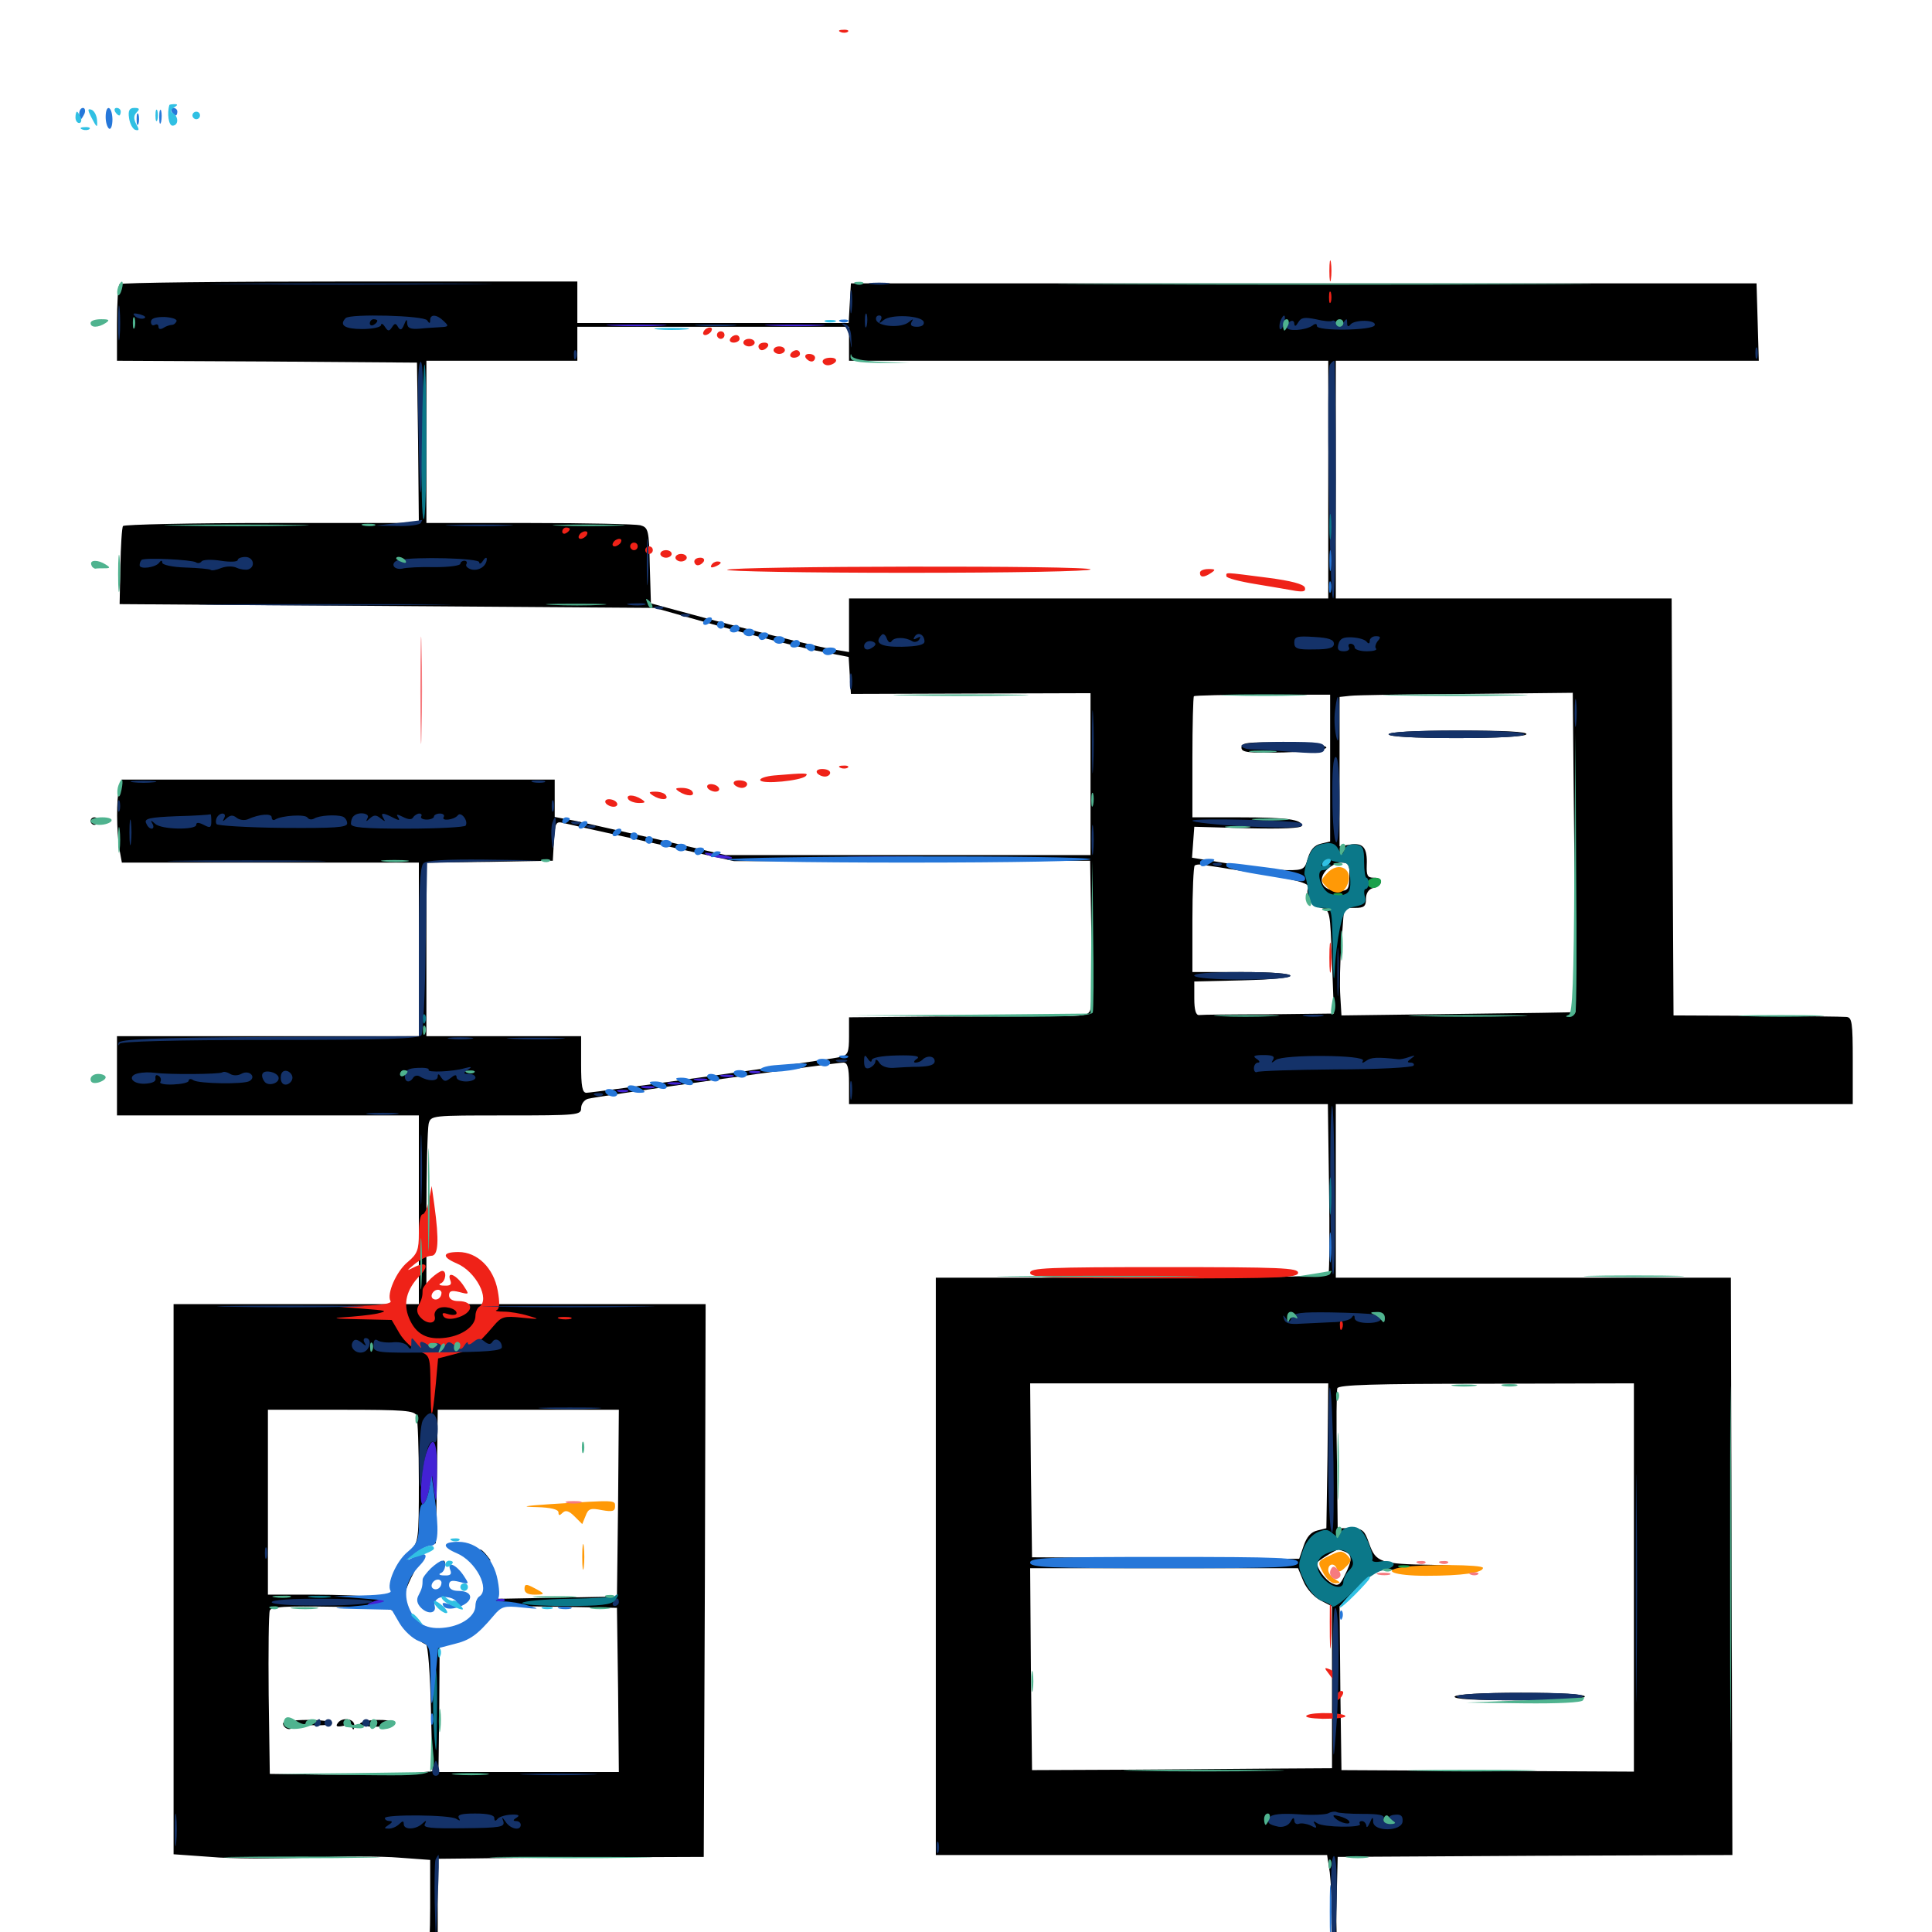 <svg xmlns="http://www.w3.org/2000/svg" viewBox="0 -1000 1000 1000">
	<path fill="#000000" d="M61.914 -852.93C61.133 -852.344 60.547 -842.969 60.547 -832.422V-813.281L138.281 -812.891L215.82 -812.305L216.406 -770.898L216.797 -729.297H140.82C99.023 -729.297 64.258 -728.516 63.672 -727.734C63.086 -726.953 62.5 -717.383 62.305 -706.641L61.914 -687.305L200.391 -686.328L338.867 -685.352L372.07 -675.977C390.43 -670.898 412.891 -665.234 422.266 -663.281L439.258 -659.961L439.844 -650.391L440.43 -640.82L502.539 -641.016L564.453 -641.211V-599.414V-557.422H470.117H375.586L342.578 -565.039C324.414 -569.141 304.492 -573.633 298.438 -575L287.109 -577.148V-586.914V-596.484H175H62.891L61.719 -592.188C60.156 -586.328 60.352 -570.117 61.719 -560.938L63.086 -553.516H139.844H216.797V-508.594V-463.672H138.672H60.547V-443.164V-422.656H138.672H216.797V-373.828V-325H153.32H89.844V-182.617V-40.234L108.984 -38.867C119.336 -37.891 141.992 -37.891 159.18 -38.477C176.562 -39.258 197.852 -39.258 206.641 -38.477L222.656 -37.305V-12.5C222.656 13.281 220.898 21.094 212.695 32.812C210.547 35.742 209.57 38.477 210.352 38.867C212.5 40.234 236.523 40.234 240.625 39.062C243.555 38.281 242.773 35.938 235.352 24.023L226.562 10.156V-13.867V-37.891L245.703 -38.086C256.055 -38.281 287.109 -38.477 314.453 -38.672L364.258 -38.867L364.844 -182.031L365.234 -325H292.969H220.703V-369.531C220.703 -393.945 221.289 -415.82 221.875 -418.359C223.047 -422.656 223.242 -422.656 261.914 -422.656C299.023 -422.656 300.781 -422.852 300.781 -426.367C300.781 -428.516 302.344 -430.664 304.297 -431.25C308.008 -432.422 432.227 -450 436.523 -450C438.672 -450 439.453 -447.461 439.453 -439.258V-428.516H563.477H687.305L687.891 -386.133C688.281 -362.695 688.086 -342.383 687.695 -341.211C687.305 -339.258 665.234 -338.672 585.742 -338.672H484.375V-189.258V-39.844H585.742H686.914L688.281 -30.859C688.867 -25.781 689.453 -15.039 689.453 -6.836C689.453 6.445 688.477 9.57 681.641 23.633L673.828 39.258C673.828 40.43 695.312 38.281 695.508 37.109C695.703 36.133 694.727 29.102 693.359 21.68C692.188 14.062 691.406 -2.539 691.797 -15.43L692.383 -38.867L794.531 -39.453L896.68 -39.844L896.289 -189.258L895.898 -338.672H793.75H691.406V-383.594V-428.516H825.195H958.984V-450.977C958.984 -470.898 958.594 -473.438 955.664 -473.633C953.711 -473.828 932.812 -474.023 909.18 -474.219L866.211 -474.414L865.625 -582.422L865.234 -690.234H778.32H691.406V-751.758V-813.281H800.781H910.352L909.766 -833.398L909.18 -853.32H674.805H440.43L439.844 -843.164L439.258 -832.812H368.945H298.828V-843.555V-854.297H181.055C116.211 -854.297 62.5 -853.711 61.914 -852.93ZM439.453 -822.07V-813.281H563.477H687.5V-751.758V-690.234H563.477H439.453V-676.367V-662.5L431.25 -663.867C422.656 -665.234 383.594 -675 353.516 -683.203L336.914 -687.695L336.328 -707.227C335.938 -725.781 335.547 -726.953 331.445 -728.125C329.102 -728.711 303.125 -729.297 274.023 -729.297H220.703V-771.289V-813.281H259.766H298.828V-822.07V-830.859H369.141H439.453ZM688.477 -602.344V-564.453L683.594 -563.281C680.273 -562.5 678.32 -560.156 676.953 -555.859C675.391 -550 674.609 -549.609 666.602 -549.609C661.914 -549.609 648.828 -550.977 637.5 -552.734L616.992 -556.055L617.578 -564.062L618.164 -572.07L646.094 -571.289C663.867 -570.898 673.828 -571.289 673.828 -572.656C673.828 -575.781 666.211 -576.953 641.211 -576.953H617.188V-607.812C617.188 -624.805 617.578 -639.258 617.969 -639.648C618.555 -640.039 634.57 -640.43 653.711 -640.43H688.477ZM814.844 -558.789C815.234 -513.477 815.43 -476.172 815.43 -476.172C815.43 -475.977 788.281 -475.586 754.883 -475.195L694.336 -474.414L693.75 -484.18C693.359 -489.648 693.555 -502.148 694.336 -512.109L695.703 -530.078H701.367C706.055 -530.078 707.031 -530.859 707.031 -534.766C707.031 -537.695 708.398 -539.844 710.938 -540.43C716.016 -541.797 716.016 -545.703 710.938 -545.703C707.812 -545.703 707.227 -546.875 707.422 -552.148C707.812 -561.133 705.664 -563.867 699.023 -562.891L693.359 -561.914V-600.586V-639.258L698.828 -639.844C701.758 -640.234 728.906 -640.625 759.18 -640.82L814.062 -641.406ZM337.891 -563.672L379.883 -554.297H472.07L564.258 -554.492L564.844 -517.969C565.234 -497.852 565.039 -479.688 564.453 -477.734C563.672 -474.414 561.523 -474.023 545.898 -474.023C536.328 -474.023 508.398 -473.828 483.984 -473.828L439.453 -473.438V-463.672C439.453 -455.273 438.867 -453.906 435.156 -452.93C429.492 -451.562 307.031 -434.375 303.516 -434.375C301.367 -434.375 300.781 -437.891 300.781 -449.023V-463.672H260.742H220.703V-508.594V-553.516L253.516 -553.906L286.133 -554.492L286.719 -564.844C287.305 -574.219 287.695 -575 291.602 -574.023C293.945 -573.438 314.844 -568.75 337.891 -563.672ZM647.461 -548.438C670.312 -544.922 678.516 -542.773 677.148 -540.43C675.391 -537.305 679.297 -531.055 683.789 -530.078C688.477 -528.906 688.477 -528.516 689.453 -502.148L690.43 -475.391L656.836 -475C638.281 -475 621.875 -474.805 620.703 -474.609C618.945 -474.414 618.164 -477.344 618.164 -483.203V-491.992L643.164 -492.578C676.367 -493.359 675.977 -496.875 642.578 -496.875H617.188V-523.828C617.188 -538.672 617.773 -551.367 618.359 -551.953C618.945 -552.539 620.898 -552.734 622.656 -552.344C624.414 -552.148 635.742 -550.391 647.461 -548.438ZM698.438 -546.289C698.242 -539.453 697.852 -538.867 692.578 -538.867C684.766 -538.867 681.641 -544.141 686.328 -549.414C688.477 -551.758 691.992 -553.516 694.336 -553.516C698.047 -553.516 698.633 -552.539 698.438 -546.289ZM687.109 -246.484L686.523 -208.984L681.836 -207.812C678.516 -207.031 676.367 -204.492 674.805 -200L672.461 -193.164L603.32 -193.555L534.18 -193.945L533.594 -239.062L533.203 -283.984H610.352H687.5ZM845.703 -183.398V-83.008L770.117 -83.398L694.336 -83.789L693.75 -126.172L693.359 -168.555L702.539 -177.734L711.719 -186.914L734.18 -188.281C755.273 -189.453 755.859 -189.648 741.211 -190.039C714.648 -190.43 712.109 -191.406 708.789 -200.781C706.25 -208.008 705.469 -208.789 699.219 -208.984H692.383L691.992 -243.945C691.602 -263.281 691.797 -280.078 692.188 -281.445C692.969 -283.203 710.938 -283.789 769.336 -283.789L845.703 -283.984ZM215.625 -267.188C216.211 -265.43 216.797 -250.195 216.797 -233.008C216.797 -202.93 216.602 -201.562 212.305 -197.461C209.766 -195.117 209.375 -194.336 211.133 -195.703C212.891 -197.07 216.992 -199.023 219.922 -199.805L225.586 -201.172L226.172 -235.742L226.562 -270.312H273.438H320.312L319.922 -222.07L319.336 -173.633L288.672 -173.047L257.812 -172.461L257.617 -177.93C257.617 -180.859 256.641 -185.156 255.664 -187.305C254.492 -190.039 254.297 -188.867 255.078 -183.203C256.055 -175.781 255.664 -175 250.977 -173.828C248.242 -173.047 246.094 -171.484 246.484 -170.117C248.242 -161.719 232.227 -152.93 222.07 -156.836C216.406 -158.984 208.984 -167.969 208.984 -172.656C208.984 -174.414 211.133 -180.273 213.867 -185.352C219.336 -196.484 218.945 -198.828 213.086 -190.43C210.547 -186.914 207.812 -184.961 206.055 -185.742C203.711 -186.523 203.125 -184.961 203.125 -179.492V-172.07L194.141 -173.438C189.062 -174.023 174.609 -174.609 161.914 -174.609H138.672V-222.461V-270.312H176.562C209.375 -270.312 214.648 -269.922 215.625 -267.188ZM696.094 -196.875C700 -195.312 700 -192.383 696.094 -184.766C693.555 -179.492 692.578 -178.906 689.453 -180.469C685.938 -182.227 681.641 -188.281 681.641 -191.016C681.641 -191.797 690.625 -197.461 692.773 -198.047C692.969 -198.047 694.336 -197.461 696.094 -196.875ZM674.609 -181.641C676.172 -177.734 680.078 -173.438 683.398 -171.68L689.453 -168.555V-126.758V-84.766L657.812 -84.57C640.234 -84.375 605.273 -84.18 580.078 -83.984L534.18 -83.789L533.594 -136.133L533.203 -188.281H602.539H671.875ZM207.227 -176.367C205.469 -172.07 205.273 -172.07 205.273 -175.781C205.078 -177.93 205.664 -180.469 206.445 -181.055C208.789 -183.398 209.18 -181.055 207.227 -176.367ZM205.078 -163.867C206.641 -159.961 216.211 -150.391 220.508 -148.828C221.484 -148.633 222.656 -133.594 223.047 -115.625L223.828 -83.203L210.938 -82.031C203.906 -81.641 185.156 -81.25 168.945 -81.445L139.648 -81.836L139.062 -122.852C138.867 -145.312 139.062 -164.844 139.648 -166.406C140.234 -168.359 147.656 -168.75 172.07 -168.359C202.148 -167.969 203.516 -167.773 205.078 -163.867ZM319.922 -125.391L320.312 -82.812H273.633H226.953L227.344 -115.234L227.539 -147.852L236.719 -150.586C243.359 -152.539 247.656 -155.469 252.344 -160.938L258.594 -168.75L288.867 -168.359L319.336 -167.773ZM251.953 -162.891C251.953 -160.547 244.727 -155.859 238.281 -154.102C234.961 -153.125 236.133 -154.688 242.188 -158.594C252.539 -165.625 251.953 -165.43 251.953 -162.891ZM236.133 35.938C228.32 37.305 226.562 34.961 226.562 24.219V13.867L233.398 24.609C239.648 34.766 239.844 35.352 236.133 35.938ZM692.383 28.516L693.75 37.5L685.742 36.719L677.93 35.938L683.008 26.367C685.938 21.094 688.867 17.383 689.648 18.164C690.43 19.141 691.602 23.633 692.383 28.516ZM224.414 31.836C224.609 34.961 223.242 36.523 219.727 37.5C212.695 39.258 212.305 38.086 217.188 28.906C220.703 22.461 221.875 21.484 223.047 24.219C223.828 25.977 224.414 29.492 224.414 31.836ZM642.578 -613.086C642.578 -610.547 645.703 -610.156 664.648 -610.547C677.539 -610.938 686.523 -611.914 686.523 -613.086C686.523 -614.258 677.539 -615.234 664.648 -615.625C645.703 -616.016 642.578 -615.625 642.578 -613.086ZM718.75 -619.922C718.75 -618.75 731.641 -617.969 753.711 -617.969C775 -617.969 789.258 -618.75 790.039 -619.922C790.82 -621.289 778.711 -621.875 755.078 -621.875C732.227 -621.875 718.75 -621.094 718.75 -619.922ZM752.93 -121.875C752.148 -120.508 763.672 -119.922 785.938 -119.922C807.617 -119.922 820.312 -120.703 820.312 -121.875C820.312 -123.047 808.008 -123.828 787.305 -123.828C767.188 -123.828 753.711 -123.047 752.93 -121.875ZM248.047 -197.266C248.047 -196.875 249.609 -195.312 251.562 -193.945C254.492 -191.406 254.688 -191.602 252.148 -194.727C249.609 -197.852 248.047 -198.828 248.047 -197.266ZM227.539 -190.234C226.953 -189.258 227.344 -188.281 228.32 -188.281C229.492 -188.281 230.469 -189.258 230.469 -190.234C230.469 -191.406 230.078 -192.188 229.688 -192.188C229.102 -192.188 228.125 -191.406 227.539 -190.234ZM246.094 -191.992C246.094 -191.211 247.461 -187.695 249.023 -184.18C250.586 -180.469 251.758 -178.906 251.758 -180.469C251.758 -183.203 246.289 -194.531 246.094 -191.992ZM229.883 -181.055C227.93 -179.297 228.125 -174.609 230.078 -174.609C230.859 -174.609 231.641 -176.367 231.836 -178.516C232.227 -182.617 231.836 -183.203 229.883 -181.055ZM146.484 -108.008C146.484 -105.664 150 -103.906 151.172 -105.859C151.562 -106.641 156.445 -107.227 161.914 -107.031C167.383 -106.836 171.875 -107.227 171.875 -108.203C171.875 -108.984 166.211 -109.766 159.18 -109.766C152.148 -109.766 146.484 -108.984 146.484 -108.008ZM174.609 -107.812C173.633 -106.445 174.609 -106.055 177.344 -106.641C179.688 -107.227 181.836 -106.836 182.422 -105.469C182.812 -104.297 183.398 -104.883 183.398 -106.836C183.594 -110.547 176.758 -111.523 174.609 -107.812ZM186.328 -107.812C187.695 -110.156 203.125 -110.547 203.125 -108.203C203.125 -107.031 199.023 -106.25 194.141 -106.25C189.258 -106.25 185.742 -107.031 186.328 -107.812ZM48.438 -706.445C46.875 -707.031 47.461 -707.617 49.609 -707.617C51.758 -707.812 52.93 -707.227 52.148 -706.641C51.562 -706.055 49.805 -705.859 48.438 -706.445ZM46.875 -575C46.875 -574.023 47.852 -573.047 48.828 -573.047C50 -573.047 50.781 -574.023 50.781 -575C50.781 -576.172 50 -576.953 48.828 -576.953C47.852 -576.953 46.875 -576.172 46.875 -575Z"/>
	<path fill="#ff9906" d="M686.719 -547.852C683.594 -544.531 683.594 -543.945 686.523 -541.016C690.625 -536.914 694.727 -537.109 696.875 -541.016C701.562 -549.609 693.164 -555.078 686.719 -547.852ZM285.156 -221.484C270.898 -220.508 269.141 -220.117 277.93 -219.922C284.961 -219.727 289.062 -218.75 289.062 -217.188C289.062 -215.43 289.648 -215.43 291.211 -216.992C292.773 -218.555 294.531 -217.969 297.461 -215.039L301.367 -211.133L303.125 -215.43C304.492 -219.141 305.664 -219.531 311.523 -218.359C316.992 -217.383 318.359 -217.773 318.359 -220.312C318.359 -223.633 318.945 -223.633 285.156 -221.484ZM301.367 -194.141C301.367 -188.281 301.758 -185.742 302.148 -188.867C302.539 -191.797 302.539 -196.484 302.148 -199.609C301.758 -202.539 301.367 -200 301.367 -194.141ZM688.086 -194.727C681.836 -191.797 681.836 -191.602 684.766 -186.133C686.328 -183.008 689.062 -180.469 691.016 -180.469C694.141 -180.664 694.141 -180.664 691.016 -182.617C689.062 -183.594 687.5 -185.938 687.5 -187.305C687.5 -190.82 690.82 -191.211 691.992 -187.891C692.578 -185.938 693.945 -186.328 696.484 -188.867C699.609 -191.797 699.609 -192.578 697.266 -195.117C694.727 -197.461 693.555 -197.461 688.086 -194.727ZM726.172 -188.867C714.453 -187.109 721.68 -184.375 738.086 -184.375C757.031 -184.375 767.578 -185.938 767.578 -188.477C767.578 -190.234 736.719 -190.43 726.172 -188.867ZM271.484 -177.539C271.484 -175.586 273.242 -174.609 276.758 -174.609C282.422 -174.609 282.422 -175 275.977 -178.32C272.266 -180.273 271.484 -180.078 271.484 -177.539Z"/>
	<path fill="#ef2218" d="M41.016 -1091.211C41.016 -1089.648 41.406 -1088.281 41.797 -1088.281C42.188 -1088.281 42.969 -1089.648 43.75 -1091.211C44.336 -1092.773 43.945 -1094.141 42.969 -1094.141C41.797 -1094.141 41.016 -1092.773 41.016 -1091.211ZM54.688 -1089.453C54.688 -1086.719 55.469 -1084.18 56.445 -1083.398C57.422 -1082.812 58.203 -1084.961 58.203 -1088.281C58.008 -1095.312 54.688 -1096.289 54.688 -1089.453ZM83.398 -1086.914C83.789 -1088.672 83.789 -1091.406 83.398 -1092.773C82.812 -1093.945 82.422 -1092.578 82.422 -1089.258C82.422 -1086.133 82.812 -1084.961 83.398 -1086.914ZM88.867 -1092.188C89.453 -1091.211 90.43 -1090.234 91.016 -1090.234C91.406 -1090.234 91.797 -1091.211 91.797 -1092.188C91.797 -1093.359 90.82 -1094.141 89.648 -1094.141C88.672 -1094.141 88.281 -1093.359 88.867 -1092.188ZM71.68 -1085.938C72.07 -1087.109 72.07 -1089.453 71.68 -1090.82C71.094 -1091.992 70.703 -1091.016 70.703 -1088.281C70.703 -1085.547 71.094 -1084.57 71.68 -1085.938ZM435.156 -983.398C433.594 -983.984 434.18 -984.57 436.328 -984.57C438.477 -984.766 439.648 -984.18 438.867 -983.594C438.281 -983.008 436.523 -982.812 435.156 -983.398ZM688.086 -859.766C688.086 -854.883 688.477 -852.93 688.867 -855.469C689.258 -857.812 689.258 -861.719 688.867 -864.258C688.477 -866.602 688.086 -864.648 688.086 -859.766ZM688.867 -843.75C689.258 -844.922 689.258 -847.266 688.867 -848.633C688.281 -849.805 687.891 -848.828 687.891 -846.094C687.891 -843.359 688.281 -842.383 688.867 -843.75ZM364.258 -828.516C363.672 -827.539 363.867 -826.562 365.039 -826.562C366.016 -826.562 367.578 -827.539 368.164 -828.516C368.75 -829.688 368.555 -830.469 367.383 -830.469C366.406 -830.469 364.844 -829.688 364.258 -828.516ZM371.094 -826.562C371.094 -825.586 372.07 -824.609 373.047 -824.609C374.219 -824.609 375 -825.586 375 -826.562C375 -827.734 374.219 -828.516 373.047 -828.516C372.07 -828.516 371.094 -827.734 371.094 -826.562ZM377.93 -824.609C377.344 -823.633 378.125 -822.656 379.688 -822.656C381.445 -822.656 382.812 -823.633 382.812 -824.609C382.812 -825.781 382.031 -826.562 381.055 -826.562C379.883 -826.562 378.516 -825.781 377.93 -824.609ZM384.766 -822.656C384.766 -821.68 386.133 -820.703 387.695 -820.703C389.258 -820.703 390.625 -821.68 390.625 -822.656C390.625 -823.828 389.258 -824.609 387.695 -824.609C386.133 -824.609 384.766 -823.828 384.766 -822.656ZM392.578 -820.703C392.578 -819.727 393.359 -818.75 394.336 -818.75C395.508 -818.75 396.875 -819.727 397.461 -820.703C398.047 -821.875 397.266 -822.656 395.703 -822.656C393.945 -822.656 392.578 -821.875 392.578 -820.703ZM400.391 -818.75C400.391 -817.773 401.758 -816.797 403.32 -816.797C404.883 -816.797 406.25 -817.773 406.25 -818.75C406.25 -819.922 404.883 -820.703 403.32 -820.703C401.758 -820.703 400.391 -819.922 400.391 -818.75ZM409.18 -816.797C408.594 -815.82 409.375 -814.844 410.938 -814.844C412.695 -814.844 414.062 -815.82 414.062 -816.797C414.062 -817.969 413.281 -818.75 412.305 -818.75C411.133 -818.75 409.766 -817.969 409.18 -816.797ZM416.992 -814.844C417.578 -813.867 418.945 -812.891 420.117 -812.891C421.094 -812.891 421.875 -813.867 421.875 -814.844C421.875 -816.016 420.508 -816.797 418.75 -816.797C417.188 -816.797 416.406 -816.016 416.992 -814.844ZM425.781 -812.891C425.781 -811.914 426.953 -810.938 428.516 -810.938C430.078 -810.938 432.031 -811.914 432.617 -812.891C433.203 -814.062 432.031 -814.844 429.883 -814.844C427.539 -814.844 425.781 -814.062 425.781 -812.891ZM291.016 -724.805C291.016 -723.828 291.992 -723.438 292.969 -724.023C294.141 -724.609 294.922 -725.586 294.922 -726.172C294.922 -726.562 294.141 -726.953 292.969 -726.953C291.992 -726.953 291.016 -725.977 291.016 -724.805ZM299.805 -723.047C299.219 -722.07 299.414 -721.094 300.586 -721.094C301.562 -721.094 303.125 -722.07 303.711 -723.047C304.297 -724.219 304.102 -725 302.93 -725C301.953 -725 300.391 -724.219 299.805 -723.047ZM317.383 -719.141C316.797 -718.164 316.992 -717.188 318.164 -717.188C319.141 -717.188 320.703 -718.164 321.289 -719.141C321.875 -720.312 321.68 -721.094 320.508 -721.094C319.531 -721.094 317.969 -720.312 317.383 -719.141ZM326.172 -717.188C326.172 -716.211 327.148 -715.234 328.125 -715.234C329.297 -715.234 330.078 -716.211 330.078 -717.188C330.078 -718.359 329.297 -719.141 328.125 -719.141C327.148 -719.141 326.172 -718.359 326.172 -717.188ZM333.984 -715.234C333.984 -714.258 334.961 -713.281 335.938 -713.281C337.109 -713.281 337.891 -714.258 337.891 -715.234C337.891 -716.406 337.109 -717.188 335.938 -717.188C334.961 -717.188 333.984 -716.406 333.984 -715.234ZM341.797 -713.281C341.797 -712.305 343.164 -711.328 344.727 -711.328C346.289 -711.328 347.656 -712.305 347.656 -713.281C347.656 -714.453 346.289 -715.234 344.727 -715.234C343.164 -715.234 341.797 -714.453 341.797 -713.281ZM349.609 -711.328C349.609 -710.352 350.977 -709.375 352.539 -709.375C354.102 -709.375 355.469 -710.352 355.469 -711.328C355.469 -712.5 354.102 -713.281 352.539 -713.281C350.977 -713.281 349.609 -712.5 349.609 -711.328ZM359.375 -709.375C359.375 -708.398 360.156 -707.422 361.133 -707.422C362.305 -707.422 363.672 -708.398 364.258 -709.375C364.844 -710.547 364.062 -711.328 362.5 -711.328C360.742 -711.328 359.375 -710.547 359.375 -709.375ZM368.164 -707.422C367.578 -706.25 368.359 -706.055 369.922 -706.641C373.438 -708.008 374.023 -709.375 371.289 -709.375C370.117 -709.375 368.75 -708.594 368.164 -707.422ZM376.367 -705.078C375 -704.297 416.797 -703.516 469.336 -703.516C524.219 -703.516 564.453 -704.297 564.453 -705.273C564.453 -707.422 379.492 -707.031 376.367 -705.078ZM621.094 -703.516C621.094 -700.977 623.242 -700.977 626.953 -703.516C629.297 -705.078 629.102 -705.469 625.586 -705.469C623.047 -705.469 621.094 -704.688 621.094 -703.516ZM634.766 -701.758C634.766 -700.781 641.602 -699.023 650 -697.656C658.203 -696.289 667.578 -694.727 670.703 -694.141C674.805 -693.555 675.977 -693.945 675.391 -695.898C674.805 -697.656 668.164 -699.414 656.055 -700.977C633.008 -703.906 634.766 -703.906 634.766 -701.758ZM435.156 -602.539C433.594 -603.125 434.18 -603.711 436.328 -603.711C438.477 -603.906 439.648 -603.32 438.867 -602.734C438.281 -602.148 436.523 -601.953 435.156 -602.539ZM422.852 -600C423.438 -599.023 425.391 -598.047 426.953 -598.047C428.516 -598.047 429.688 -599.023 429.688 -600C429.688 -601.172 427.93 -601.953 425.586 -601.953C423.438 -601.953 422.266 -601.172 422.852 -600ZM400.781 -598.633C396.289 -598.242 392.969 -597.07 393.555 -596.094C394.922 -593.945 414.258 -595.898 416.992 -598.242C418.75 -600 417.188 -600 400.781 -598.633ZM379.883 -594.141C380.469 -593.164 382.422 -592.188 383.984 -592.188C385.547 -592.188 386.719 -593.164 386.719 -594.141C386.719 -595.312 384.961 -596.094 382.617 -596.094C380.469 -596.094 379.297 -595.312 379.883 -594.141ZM366.211 -592.188C366.797 -591.211 368.75 -590.234 370.312 -590.234C371.875 -590.234 372.656 -591.211 372.07 -592.188C371.484 -593.359 369.531 -594.141 367.969 -594.141C366.406 -594.141 365.625 -593.359 366.211 -592.188ZM351.562 -590.234C355.469 -587.695 359.961 -587.695 358.398 -590.234C357.812 -591.406 355.273 -592.188 352.93 -592.188C349.414 -592.188 349.219 -591.797 351.562 -590.234ZM337.891 -588.281C341.797 -585.742 346.289 -585.742 344.727 -588.281C344.141 -589.453 341.602 -590.234 339.258 -590.234C335.742 -590.234 335.547 -589.844 337.891 -588.281ZM325.195 -586.328C325.781 -585.352 328.32 -584.375 330.664 -584.375C334.18 -584.375 334.375 -584.766 332.031 -586.328C328.125 -588.867 323.633 -588.867 325.195 -586.328ZM313.477 -584.375C314.062 -583.398 316.016 -582.422 317.578 -582.422C319.141 -582.422 319.922 -583.398 319.336 -584.375C318.75 -585.547 316.797 -586.328 315.234 -586.328C313.672 -586.328 312.891 -585.547 313.477 -584.375ZM688.086 -504.297C688.086 -497.266 688.477 -494.531 688.867 -498.047C689.258 -501.367 689.258 -507.227 688.867 -510.742C688.477 -514.062 688.086 -511.328 688.086 -504.297ZM222.07 -378.906C221.289 -374.805 219.727 -371.484 218.75 -371.484C217.578 -371.484 216.797 -366.992 216.797 -361.523C216.797 -353.125 216.016 -350.977 211.133 -346.875C205.078 -341.992 200 -330.078 202.148 -326.562C202.93 -325.391 197.852 -324.414 188.086 -324.219L172.852 -323.828L187.5 -322.656C200.195 -321.68 201.172 -321.484 195.312 -320.117C191.602 -319.336 183.594 -318.555 177.734 -318.164C171.094 -317.773 173.828 -317.383 184.961 -317.188L202.734 -316.797L206.836 -309.766C209.18 -305.859 213.672 -301.758 216.797 -300.586C222.656 -298.438 222.656 -298.242 222.852 -281.641C223.047 -263.477 223.633 -264.062 225.586 -283.789L226.758 -296.875L234.961 -299.023C243.164 -300.977 247.07 -303.711 255.469 -313.672C259.57 -318.555 260.938 -318.945 270.117 -317.969C279.492 -316.992 279.688 -317.188 273.438 -318.945C269.727 -320.117 264.062 -321.094 260.742 -321.094C257.617 -321.094 255.859 -321.484 257.031 -321.875C258.594 -322.461 258.789 -325.586 257.617 -332.031C255.469 -343.75 247.07 -351.953 237.305 -351.953C228.906 -351.953 228.516 -349.414 236.328 -346.094C246.289 -341.992 253.906 -327.344 248.047 -323.633C247.07 -323.047 246.094 -320.898 246.094 -318.945C246.094 -313.672 239.453 -308.789 230.859 -307.617C221.094 -306.25 215.234 -309.375 211.719 -317.773C208.594 -325.391 210.352 -332.422 217.188 -339.648C222.266 -344.922 220.898 -347.266 214.453 -344.141C210.156 -341.992 210.156 -341.992 214.844 -345.898C217.578 -348.047 221.289 -350 223.242 -350C226.953 -350 227.344 -357.812 224.805 -376.367L223.438 -386.133ZM533.203 -341.211C533.203 -338.672 542.188 -338.281 602.539 -338.281C662.891 -338.281 671.875 -338.672 671.875 -341.211C671.875 -343.75 662.891 -344.141 602.539 -344.141C542.188 -344.141 533.203 -343.75 533.203 -341.211ZM223.047 -338.281C220.703 -335.938 218.75 -333.398 218.75 -332.422C218.75 -328.906 218.359 -327.539 216.602 -324.219C215.43 -322.07 215.82 -319.922 217.969 -317.773C221.484 -314.258 225.977 -314.844 225 -318.75C224.609 -320.117 225.391 -321.875 226.758 -322.656C229.492 -324.414 236.328 -322.852 236.328 -320.312C236.328 -319.336 234.375 -319.141 232.227 -319.727C229.297 -320.703 228.516 -320.508 229.492 -318.75C230.273 -317.383 232.812 -316.992 235.938 -317.773C245.117 -320.117 246.094 -326.562 237.109 -326.562C234.18 -326.562 232.422 -327.734 232.422 -329.492C232.422 -331.836 233.789 -332.227 237.695 -331.25C242.969 -329.883 242.969 -329.883 240.039 -334.375C236.328 -340.039 231.25 -342.383 233.008 -337.5C233.984 -335.156 233.203 -334.375 229.883 -334.57C227.539 -334.57 226.758 -335.156 228.125 -335.742C230.664 -336.719 231.445 -342.188 228.906 -342.188C227.93 -342.188 225.391 -340.43 223.047 -338.281ZM228.516 -330.859C228.516 -328.32 226.172 -326.562 224.219 -327.734C222.266 -328.906 224.023 -332.422 226.758 -332.422C227.734 -332.422 228.516 -331.641 228.516 -330.859ZM289.648 -317.383C287.695 -317.969 288.867 -318.359 291.992 -318.359C295.312 -318.359 296.68 -317.969 295.508 -317.383C294.141 -316.992 291.406 -316.992 289.648 -317.383ZM693.555 -313.672C693.555 -311.523 694.141 -310.938 694.727 -312.5C695.312 -313.867 695.117 -315.625 694.531 -316.211C693.945 -316.992 693.359 -315.82 693.555 -313.672ZM224.023 -257.812C224.414 -258.984 224.414 -261.328 224.023 -262.695C223.438 -263.867 223.047 -262.891 223.047 -260.156C223.047 -257.422 223.438 -256.445 224.023 -257.812ZM688.281 -160.547C688.281 -148.242 688.477 -143.164 688.867 -149.414C689.258 -155.469 689.258 -165.625 688.867 -171.875C688.477 -177.93 688.281 -172.852 688.281 -160.547ZM687.695 -133.789C689.062 -131.836 690.625 -129.883 690.82 -129.492C691.211 -129.102 691.406 -130.078 691.406 -131.641C691.406 -133.398 690.039 -135.352 688.281 -135.938C685.352 -137.109 685.352 -136.719 687.695 -133.789ZM692.773 -124.023C691.992 -123.438 691.406 -121.875 691.406 -120.703C691.406 -119.531 692.383 -119.727 693.75 -121.094C694.922 -122.266 695.508 -123.828 695.117 -124.414C694.531 -125 693.359 -124.805 692.773 -124.023ZM676.367 -112.109C679.297 -114.062 697.461 -113.477 696.289 -111.523C695.703 -110.742 690.43 -110.352 684.57 -110.352C678.516 -110.547 675 -111.133 676.367 -112.109Z"/>
	<path fill="#1ca14c" d="M708.008 -543.945C707.422 -542.969 707.812 -541.602 708.984 -540.82C711.328 -539.453 714.844 -541.211 714.844 -543.945C714.844 -546.289 709.57 -546.289 708.008 -543.945ZM691.016 -536.523C689.453 -537.109 690.039 -537.695 692.188 -537.695C694.336 -537.891 695.508 -537.305 694.727 -536.719C694.141 -536.133 692.383 -535.938 691.016 -536.523ZM724.219 -188.867C722.852 -189.453 723.828 -189.844 726.562 -189.844C729.297 -189.844 730.273 -189.453 729.102 -188.867C727.734 -188.477 725.391 -188.477 724.219 -188.867Z"/>
	<path fill="#143269" d="M122.656 -852.93C90.039 -853.125 116.602 -853.32 181.641 -853.32C246.68 -853.32 273.242 -853.125 240.82 -852.93C208.203 -852.539 155.078 -852.539 122.656 -852.93ZM450.781 -852.93C448.242 -853.32 450.195 -853.711 455.078 -853.711C459.961 -853.711 461.914 -853.32 459.57 -852.93C457.031 -852.539 453.125 -852.539 450.781 -852.93ZM440.039 -843.555C440.039 -838.281 440.43 -836.133 440.82 -839.258C441.211 -842.188 441.211 -846.484 440.82 -849.023C440.43 -851.367 440.039 -849.023 440.039 -843.555ZM61.133 -832.812C61.133 -824.805 61.523 -821.484 61.914 -825.586C62.305 -829.492 62.305 -836.133 61.914 -840.234C61.523 -844.141 61.133 -840.82 61.133 -832.812ZM69.922 -836.328C68.359 -837.891 69.141 -838.086 72.461 -837.305C75 -836.523 75.977 -835.742 74.414 -835.156C73.047 -834.766 70.898 -835.352 69.922 -836.328ZM447.656 -833.789C447.656 -830.664 448.047 -829.492 448.633 -831.445C449.023 -833.203 449.023 -835.938 448.633 -837.305C448.047 -838.477 447.656 -837.109 447.656 -833.789ZM78.125 -833.398C78.125 -831.836 79.102 -831.25 80.078 -831.836C81.25 -832.422 82.031 -832.031 82.031 -830.859C82.031 -829.688 83.008 -829.297 84.57 -830.273C85.742 -831.055 87.891 -831.836 88.867 -831.836C90.039 -831.836 91.016 -832.812 91.406 -833.789C91.602 -834.961 88.672 -835.742 84.961 -835.938C80.273 -835.938 78.125 -835.156 78.125 -833.398ZM178.906 -835.352C181.25 -837.695 219.531 -836.719 221.094 -834.18C222.266 -832.422 222.656 -832.422 222.656 -834.375C222.656 -837.5 226.172 -837.305 229.688 -833.789C232.422 -831.25 232.227 -830.859 228.125 -830.664C225.586 -830.469 220.703 -830.273 217.383 -829.883C212.5 -829.492 210.938 -830.078 210.742 -832.617C210.742 -834.961 210.352 -834.961 209.18 -832.031C208.008 -829.102 207.227 -828.906 206.055 -830.664C204.883 -832.812 204.297 -832.812 202.93 -830.664C201.367 -828.32 200.781 -828.516 199.219 -830.859C198.242 -832.422 197.266 -832.812 197.266 -831.836C197.266 -830.664 192.969 -829.688 187.5 -829.688C178.516 -829.688 175.391 -831.641 178.906 -835.352ZM195.312 -833.984C195.312 -834.375 194.531 -834.766 193.359 -834.766C192.383 -834.766 191.406 -833.789 191.406 -832.617C191.406 -831.641 192.383 -831.25 193.359 -831.836C194.531 -832.422 195.312 -833.398 195.312 -833.984ZM453.516 -834.375C454.688 -830.859 466.406 -830.078 470.312 -833.203C472.461 -834.961 473.047 -835.156 471.875 -833.398C470.898 -831.641 471.875 -830.859 474.609 -830.859C477.148 -830.859 478.516 -831.836 478.125 -833.398C476.953 -836.719 461.328 -837.5 457.422 -834.375C455.078 -832.422 454.688 -832.422 455.859 -834.375C456.641 -835.742 456.25 -836.719 455.078 -836.719C453.711 -836.719 453.125 -835.547 453.516 -834.375ZM662.695 -833.789C662.109 -832.031 662.109 -830.273 662.5 -829.688C663.086 -829.102 664.062 -830.469 664.648 -832.812C665.82 -837.305 664.453 -838.086 662.695 -833.789ZM671.875 -833.008C673.438 -835.742 675.195 -835.938 681.055 -834.766C684.961 -833.789 688.867 -833.398 689.648 -833.984C690.43 -834.375 691.602 -833.594 691.992 -832.422C692.773 -830.469 693.555 -830.664 695.117 -832.812C697.07 -835.352 697.266 -835.352 697.266 -832.812C697.266 -831.055 697.852 -830.664 698.828 -831.836C700.781 -834.766 712.695 -834.57 711.523 -831.641C710.547 -828.906 681.641 -828.516 681.641 -831.25C681.641 -832.617 680.664 -832.617 679.297 -831.445C675.586 -828.906 666.016 -828.32 666.016 -830.664C666.016 -833.594 669.922 -835.352 669.922 -832.422C670.117 -830.859 670.703 -831.055 671.875 -833.008ZM361.914 -831.445C356.836 -831.836 360.547 -832.031 370.117 -832.031C379.883 -832.031 383.984 -831.836 379.492 -831.445C375 -831.055 366.992 -831.055 361.914 -831.445ZM436.914 -831.445C438.086 -830.664 439.453 -827.148 440.039 -824.023C440.82 -818.75 441.016 -818.75 440.625 -824.805C440.625 -828.906 439.258 -831.836 437.5 -832.227C435.547 -832.812 435.352 -832.617 436.914 -831.445ZM908.594 -817.188C908.594 -814.453 908.984 -813.477 909.57 -814.844C909.961 -816.016 909.961 -818.359 909.57 -819.727C908.984 -820.898 908.594 -819.922 908.594 -817.188ZM297.07 -816.016C297.07 -813.867 297.656 -813.281 298.242 -814.844C298.828 -816.211 298.633 -817.969 298.047 -818.555C297.461 -819.336 296.875 -818.164 297.07 -816.016ZM216.406 -786.133C217.383 -735.742 217.969 -732.422 218.75 -772.461C219.336 -798.633 218.945 -812.695 217.773 -812.695C216.602 -812.695 216.016 -802.734 216.406 -786.133ZM688.281 -811.133C686.523 -808.203 688.086 -690.234 690.039 -690.234C690.82 -690.234 691.406 -717.969 691.406 -751.758C691.406 -785.547 691.016 -813.281 690.625 -813.281C690.039 -813.281 689.062 -812.305 688.281 -811.133ZM206.055 -729.297L194.336 -727.93L205.469 -727.734C211.523 -727.539 217.188 -728.32 217.773 -729.297C218.359 -730.469 218.75 -731.055 218.359 -730.859C217.969 -730.664 212.5 -730.078 206.055 -729.297ZM233.984 -727.93C226.172 -728.125 232.422 -728.516 248.047 -728.516C263.672 -728.516 269.922 -728.125 262.305 -727.93C254.492 -727.539 241.602 -727.539 233.984 -727.93ZM334.766 -708.789C334.766 -698.047 334.961 -693.945 335.352 -699.609C335.742 -705.273 335.742 -714.062 335.352 -719.141C334.961 -724.219 334.766 -719.531 334.766 -708.789ZM73.242 -710.156C74.609 -711.523 98.828 -710.352 101.367 -708.984C102.344 -708.203 103.711 -708.594 104.297 -709.375C104.883 -710.352 109.375 -710.547 114.258 -709.766C119.141 -708.984 123.047 -709.18 123.047 -710.156C123.047 -710.938 124.805 -711.719 126.953 -711.719C131.25 -711.719 132.422 -706.641 128.516 -705.273C127.148 -704.883 124.414 -705.273 122.656 -706.055C120.703 -707.031 117.383 -707.031 114.648 -706.055C111.914 -704.883 109.375 -704.492 108.984 -705.078C108.398 -705.469 102.539 -706.055 96.094 -706.25C89.258 -706.445 83.984 -707.617 83.984 -708.789C83.984 -709.961 83.398 -710.156 82.422 -708.789C80.664 -706.25 72.266 -705.078 72.266 -707.422C72.266 -708.398 72.656 -709.57 73.242 -710.156ZM206.445 -710.156C215.039 -711.914 248.047 -711.133 248.047 -708.984C248.047 -707.812 249.023 -708.203 250 -709.766C250.977 -711.328 251.953 -711.719 251.953 -710.742C251.953 -707.031 247.852 -704.297 243.945 -705.273C241.992 -705.859 240.82 -707.031 241.406 -708.008C241.992 -708.984 241.406 -709.766 240.43 -709.766C239.258 -709.766 238.281 -708.984 238.281 -708.203C238.281 -707.227 232.422 -706.445 225.195 -706.445C217.773 -706.641 210.156 -706.25 208.203 -705.664C206.25 -705.273 204.102 -705.859 203.711 -707.227C203.32 -708.398 204.492 -709.766 206.445 -710.156ZM114.648 -686.914C85.547 -687.109 109.375 -687.305 167.969 -687.305C226.562 -687.305 250.391 -687.109 221.094 -686.914C191.992 -686.523 143.945 -686.523 114.648 -686.914ZM325.781 -686.914C323.242 -687.305 324.805 -687.695 329.102 -687.695C333.398 -687.891 335.352 -687.5 333.594 -686.914C331.641 -686.523 328.125 -686.523 325.781 -686.914ZM339.453 -684.961C337.891 -685.547 338.477 -686.133 340.625 -686.133C342.773 -686.328 343.945 -685.742 343.164 -685.156C342.578 -684.57 340.82 -684.375 339.453 -684.961ZM353.125 -681.055C351.562 -681.641 352.148 -682.227 354.297 -682.227C356.445 -682.422 357.617 -681.836 356.836 -681.25C356.25 -680.664 354.492 -680.469 353.125 -681.055ZM456.445 -671.484C452.148 -667.188 455.664 -665.039 466.797 -665.234C475 -665.43 478.516 -666.211 478.516 -667.969C478.516 -671.484 475.195 -673.242 473.438 -670.508C472.461 -668.945 472.852 -668.75 474.609 -669.727C476.367 -670.703 476.758 -670.508 475.781 -668.945C475 -667.773 473.242 -667.383 472.07 -668.164C468.555 -670.312 462.891 -670.312 461.523 -668.164C460.742 -666.992 459.766 -667.578 458.984 -669.531C458.398 -671.289 457.227 -672.266 456.445 -671.484ZM669.922 -667.383C669.922 -664.258 671.484 -663.672 680.273 -663.867C687.891 -663.867 690.43 -664.648 690.43 -666.797C690.43 -668.945 687.695 -669.922 680.273 -670.312C671.289 -670.898 669.922 -670.508 669.922 -667.383ZM692.773 -666.602C691.992 -663.867 692.773 -662.891 695.703 -662.891C697.656 -662.891 698.828 -663.867 698.242 -664.844C697.656 -666.016 698.047 -666.797 699.023 -666.797C700.195 -666.797 701.172 -666.016 701.172 -664.844C701.172 -663.867 703.906 -662.891 707.422 -662.891C710.742 -662.891 712.891 -663.477 712.305 -664.258C711.523 -664.844 711.914 -666.602 713.086 -668.164C714.844 -670.117 714.648 -670.703 712.109 -670.703C710.352 -670.703 708.984 -669.531 708.984 -668.359C708.984 -666.797 708.398 -666.602 707.422 -667.773C706.641 -668.945 703.32 -669.922 699.805 -670.117C695.312 -670.312 693.555 -669.531 692.773 -666.602ZM447.266 -665.625C447.266 -664.062 448.438 -663.477 450.195 -664.062C451.758 -664.844 453.125 -665.82 453.125 -666.602C453.125 -667.383 451.758 -668.164 450.195 -668.164C448.633 -668.164 447.266 -666.992 447.266 -665.625ZM439.844 -647.266C439.844 -643.555 440.234 -641.992 440.82 -643.945C441.211 -645.703 441.211 -648.828 440.82 -650.781C440.234 -652.539 439.844 -650.977 439.844 -647.266ZM565.234 -616.016C565.234 -601.562 565.43 -595.508 565.82 -602.93C566.211 -610.156 566.211 -621.875 565.82 -629.297C565.43 -636.523 565.234 -630.469 565.234 -616.016ZM815.039 -630.664C815.039 -624.219 815.43 -621.875 815.82 -625.391C816.211 -628.906 816.211 -634.18 815.82 -637.109C815.43 -640.039 815.039 -637.109 815.039 -630.664ZM691.016 -632.227C690.43 -628.125 690.82 -622.266 691.602 -618.945C692.578 -614.648 692.969 -616.406 693.164 -626.367C693.359 -640.82 692.383 -643.555 691.016 -632.227ZM718.75 -619.922C718.75 -618.75 731.836 -617.969 753.906 -617.969C775.977 -617.969 789.062 -618.75 789.062 -619.922C789.062 -621.094 775.977 -621.875 753.906 -621.875C731.836 -621.875 718.75 -621.094 718.75 -619.922ZM642.578 -614.062C642.578 -613.086 644.922 -612.109 648.047 -612.109C650.977 -612.109 660.547 -611.523 669.531 -610.742C683.594 -609.766 685.547 -609.961 685.547 -612.891C685.547 -615.625 682.812 -616.016 664.062 -616.016C650.977 -616.016 642.578 -615.234 642.578 -614.062ZM689.648 -586.719C689.648 -574.805 690.625 -564.648 691.602 -564.062C692.578 -563.477 693.359 -572.852 693.359 -585.547C693.359 -599.805 692.578 -608.203 691.406 -608.203C690.039 -608.203 689.453 -600.391 689.648 -586.719ZM68.945 -595.117C65.82 -595.508 68.359 -595.898 74.219 -595.898C80.078 -595.898 82.617 -595.508 79.688 -595.117C76.562 -594.727 71.875 -594.727 68.945 -595.117ZM275.977 -595.117C274.023 -595.703 275.195 -596.094 278.32 -596.094C281.641 -596.094 283.008 -595.703 281.836 -595.117C280.469 -594.727 277.734 -594.727 275.977 -595.117ZM60.938 -582.812C60.938 -580.078 61.328 -579.102 61.914 -580.469C62.305 -581.641 62.305 -583.984 61.914 -585.352C61.328 -586.523 60.938 -585.547 60.938 -582.812ZM285.547 -582.812C285.547 -580.078 285.938 -579.102 286.523 -580.469C286.914 -581.641 286.914 -583.984 286.523 -585.352C285.938 -586.523 285.547 -585.547 285.547 -582.812ZM66.992 -569.141C66.992 -563.281 67.383 -560.742 67.773 -563.867C68.164 -566.797 68.164 -571.484 67.773 -574.609C67.383 -577.539 66.992 -575 66.992 -569.141ZM91.406 -577.539C77.539 -576.953 74.609 -576.367 75.586 -574.023C76.172 -572.461 77.344 -571.094 78.516 -571.094C79.492 -571.094 79.688 -572.266 78.906 -573.633C77.734 -575.586 78.125 -575.586 80.273 -573.633C83.398 -570.508 101.562 -570.312 101.562 -573.047C101.562 -574.414 102.734 -574.414 105.469 -573.047C108.789 -571.289 109.375 -571.484 109.375 -575C109.375 -577.148 109.18 -578.711 108.984 -578.516C108.594 -578.32 100.781 -577.734 91.406 -577.539ZM112.305 -576.953C111.719 -575.977 111.523 -574.219 112.109 -573.438C112.5 -572.656 127.93 -571.68 146.289 -571.484C173.438 -571.289 179.688 -571.68 179.688 -573.828C179.688 -575.391 178.516 -576.953 177.344 -577.344C173.828 -578.516 165.234 -577.93 162.695 -576.367C161.328 -575.586 159.961 -575.781 159.18 -576.758C158.203 -578.711 145.703 -577.93 142.383 -575.781C141.406 -575.195 140.625 -575.781 140.625 -576.953C140.625 -579.102 134.375 -578.711 128.32 -575.977C126.562 -575.195 123.828 -575.586 122.461 -576.758C120.508 -578.32 119.141 -578.125 117.188 -576.367C115.234 -574.609 115.039 -574.609 116.016 -576.562C117.578 -579.297 114.062 -579.883 112.305 -576.953ZM183.008 -577.539C182.227 -576.953 181.641 -575.195 181.641 -573.633C181.641 -571.68 187.891 -571.094 210.742 -571.094C226.953 -571.094 240.43 -571.875 241.016 -572.656C242.578 -575.195 238.477 -580.273 236.914 -577.93C234.961 -575.586 228.125 -574.805 229.688 -577.148C230.273 -578.125 229.297 -578.906 227.734 -578.906C225.977 -578.906 224.609 -578.125 224.609 -577.344C224.609 -576.562 222.852 -575.781 220.898 -575.781C218.75 -575.781 217.578 -576.562 217.969 -577.344C218.555 -578.125 218.164 -578.906 216.992 -578.906C216.016 -578.906 214.453 -577.93 213.867 -576.953C213.086 -575.586 211.328 -575.781 208.594 -577.148C205.469 -578.711 204.883 -578.711 206.055 -576.953C207.227 -575.195 206.641 -575.195 203.516 -576.758C198.242 -579.492 196.68 -579.492 198.438 -576.562C199.609 -574.609 199.414 -574.609 197.07 -576.367C194.727 -578.32 193.555 -578.32 191.406 -576.367C189.453 -574.609 189.258 -574.609 190.234 -576.562C191.797 -579.102 185.352 -580.078 183.008 -577.539ZM285.938 -574.219C285.352 -572.656 285.156 -568.555 285.547 -564.844C286.133 -559.18 286.328 -559.57 287.109 -567.773C288.086 -577.148 287.695 -579.102 285.938 -574.219ZM565.039 -565.234C565.039 -558.203 565.43 -555.469 565.82 -558.984C566.211 -562.305 566.211 -568.164 565.82 -571.68C565.43 -575 565.039 -572.266 565.039 -565.234ZM617.188 -575.195C617.188 -574.414 629.688 -573.047 644.727 -572.266C669.531 -571.094 676.172 -571.484 673.633 -573.828C672.07 -575.391 617.188 -576.758 617.188 -575.195ZM296.484 -573.633C294.922 -574.219 295.508 -574.805 297.656 -574.805C299.805 -575 300.977 -574.414 300.195 -573.828C299.609 -573.242 297.852 -573.047 296.484 -573.633ZM304.297 -571.68C302.734 -572.266 303.32 -572.852 305.469 -572.852C307.617 -573.047 308.789 -572.461 308.008 -571.875C307.422 -571.289 305.664 -571.094 304.297 -571.68ZM94.141 -554.102C76.172 -554.297 91.406 -554.688 127.93 -554.688C164.453 -554.688 179.102 -554.297 160.547 -554.102C141.992 -553.711 112.109 -553.711 94.141 -554.102ZM219.141 -553.125C217.383 -551.367 216.797 -538.477 216.797 -507.227V-463.672L139.258 -463.281C78.516 -462.891 61.719 -462.109 61.328 -460.156C61.133 -458.789 61.328 -458.594 61.914 -459.766C62.5 -460.938 89.062 -461.719 139.648 -461.719C199.023 -461.719 216.992 -462.305 218.164 -464.258C218.945 -465.43 220.117 -486.133 220.312 -509.961L221.094 -553.32L250.586 -554.102L280.273 -554.688L250.977 -555.078C230.078 -555.273 220.703 -554.688 219.141 -553.125ZM628.516 -552.148C626.953 -552.734 627.539 -553.32 629.688 -553.32C631.836 -553.516 633.008 -552.93 632.227 -552.344C631.641 -551.758 629.883 -551.562 628.516 -552.148ZM692.188 -496.875C692.188 -485.547 692.383 -481.055 692.773 -486.719C693.164 -492.188 693.164 -501.562 692.773 -507.227C692.383 -512.695 692.188 -508.203 692.188 -496.875ZM618.164 -494.922C618.945 -493.75 629.492 -492.969 643.75 -492.969C658.594 -492.969 667.969 -493.75 667.969 -494.922C667.969 -496.094 658.203 -496.875 642.383 -496.875C625.977 -496.875 617.383 -496.094 618.164 -494.922ZM675.391 -474.023C672.852 -474.414 674.805 -474.805 679.688 -474.805C684.57 -474.805 686.523 -474.414 684.18 -474.023C681.641 -473.633 677.734 -473.633 675.391 -474.023ZM233.008 -462.305C229.883 -462.695 232.422 -463.086 238.281 -463.086C244.141 -463.086 246.68 -462.695 243.75 -462.305C240.625 -461.914 235.938 -461.914 233.008 -462.305ZM265.234 -462.305C258.398 -462.695 263.867 -462.891 277.344 -462.891C290.82 -462.891 296.289 -462.695 289.648 -462.305C282.812 -461.914 271.875 -461.914 265.234 -462.305ZM447.266 -450.586C447.266 -447.461 448.047 -446.484 450.195 -447.266C451.758 -448.047 453.125 -449.414 453.125 -450.781C453.125 -451.953 454.102 -451.562 455.078 -450C456.055 -448.242 458.984 -447.07 462.305 -447.266C465.234 -447.461 471.289 -447.852 475.781 -447.852C481.25 -448.047 483.789 -448.828 483.789 -450.781C483.789 -453.516 479.688 -453.906 477.344 -451.367C476.562 -450.586 475 -450 473.828 -450C472.656 -450 473.047 -450.977 474.609 -451.953C476.562 -453.32 473.633 -453.906 464.453 -453.711C456.055 -453.516 451.172 -452.539 451.172 -451.172C451.172 -450 450.195 -450.391 449.219 -451.953C447.656 -454.297 447.266 -454.102 447.266 -450.586ZM650.391 -451.953C648.242 -453.32 649.023 -453.906 653.906 -453.906C658.594 -453.906 659.961 -453.32 658.984 -451.562C657.812 -449.609 658.008 -449.609 660.352 -451.367C664.062 -454.297 707.227 -454.102 705.469 -450.977C704.688 -449.609 705.273 -449.609 707.227 -450.977C709.57 -452.734 712.891 -452.93 723.633 -451.758C724.805 -451.562 727.344 -452.148 729.492 -452.93C732.617 -453.906 732.812 -453.906 730.469 -452.148C728.32 -450.586 728.125 -450 730.078 -450C731.445 -450 732.227 -449.219 731.641 -448.438C731.055 -447.461 712.891 -446.484 691.211 -446.484C669.727 -446.289 651.367 -445.703 650.586 -445.117C649.805 -444.727 649.023 -445.508 649.023 -447.07C649.023 -448.633 650 -450 651.172 -450C652.344 -450 651.953 -450.977 650.391 -451.953ZM433.203 -450.586C431.836 -451.172 432.812 -451.562 435.547 -451.562C438.281 -451.562 439.258 -451.172 438.086 -450.586C436.719 -450.195 434.375 -450.195 433.203 -450.586ZM209.57 -443.75C209.766 -446.094 211.523 -447.07 216.211 -447.266C219.727 -447.461 222.266 -447.07 221.875 -446.289C220.898 -444.727 234.375 -445.312 240.43 -447.07C244.141 -448.047 244.531 -447.852 242.188 -446.289C239.648 -444.531 239.648 -444.141 242.773 -444.141C244.531 -444.141 246.094 -443.359 246.094 -442.188C246.094 -441.211 243.945 -440.234 241.211 -440.234C238.477 -440.234 236.328 -441.211 236.328 -442.383C236.328 -443.945 235.352 -443.75 233.203 -441.992C230.664 -440.039 229.883 -440.039 228.32 -442.383C227.148 -444.336 226.562 -444.336 226.562 -442.773C226.562 -440.234 221.484 -440.234 217.383 -442.773C216.211 -443.555 214.648 -443.359 213.867 -442.188C211.914 -439.062 209.18 -439.844 209.57 -443.75ZM71.875 -444.531C65.625 -443.359 67.969 -438.867 74.805 -439.062C78.906 -439.258 80.859 -440.234 80.469 -441.797C80.273 -443.359 80.859 -443.945 82.031 -443.164C83.203 -442.578 83.594 -441.016 83.008 -440.039C82.227 -439.062 85.352 -438.477 89.648 -438.672C94.141 -438.867 97.656 -439.648 97.656 -440.625C97.656 -441.602 98.828 -441.797 100.195 -440.82C103.125 -439.062 126.172 -438.672 129.102 -440.43C132.812 -442.578 129.102 -446.289 125.195 -444.336C123.242 -443.164 120.703 -443.164 119.141 -444.141C117.578 -445.117 115.82 -445.508 115.039 -444.922C113.477 -443.945 87.109 -443.75 80.078 -444.727C77.344 -445.117 73.633 -444.922 71.875 -444.531ZM135.938 -444.336C135.352 -443.555 135.742 -441.797 136.719 -440.43C138.477 -437.305 145.117 -439.258 144.141 -442.578C143.164 -445.117 137.109 -446.484 135.938 -444.336ZM145.312 -442.188C145.312 -439.648 146.484 -438.281 148.438 -438.672C150 -439.062 151.367 -440.625 151.367 -442.188C151.367 -443.75 150 -445.312 148.438 -445.703C146.484 -446.094 145.312 -444.727 145.312 -442.188ZM440.039 -435.352C440.039 -431.055 440.43 -429.492 440.82 -432.031C441.211 -434.375 441.211 -437.891 440.82 -439.844C440.234 -441.602 439.844 -439.648 440.039 -435.352ZM308.203 -433.008C306.641 -433.594 307.227 -434.18 309.375 -434.18C311.523 -434.375 312.695 -433.789 311.914 -433.203C311.328 -432.617 309.57 -432.422 308.203 -433.008ZM689.453 -427.539C687.891 -424.023 688.477 -338.867 690.039 -340.43C690.82 -341.211 691.211 -361.523 690.82 -385.742C690.625 -409.766 690.039 -428.711 689.453 -427.539ZM190.82 -423.242C187.5 -423.633 190.82 -424.023 198.242 -424.023C205.859 -424.023 208.594 -423.633 204.492 -423.242C200.586 -422.852 194.336 -422.852 190.82 -423.242ZM217.578 -394.336C217.578 -378.32 217.969 -371.875 218.164 -380.273C218.555 -388.672 218.555 -401.758 218.164 -409.57C217.969 -417.383 217.578 -410.547 217.578 -394.336ZM119.531 -323.633C102.734 -323.828 116.602 -324.219 150.391 -324.219C184.18 -324.219 198.047 -323.828 181.25 -323.633C164.258 -323.242 136.523 -323.242 119.531 -323.633ZM258.398 -323.633C238.281 -323.828 254.297 -324.023 293.945 -324.023C333.789 -324.023 350.195 -323.828 330.664 -323.633C311.133 -323.242 278.711 -323.242 258.398 -323.633ZM668.555 -317.969C667.578 -315.43 666.992 -315.43 665.625 -317.578C664.062 -319.531 663.867 -319.531 664.648 -317.188C665.234 -315.039 667.578 -314.453 673.047 -314.844C677.148 -315.039 684.57 -315.43 689.453 -315.625C694.336 -315.625 698.828 -316.797 699.609 -317.969C700.586 -319.531 701.172 -319.336 701.172 -317.773C701.172 -316.211 703.906 -315.234 708.008 -315.234C715.039 -315.234 717.383 -317.969 711.523 -319.531C709.57 -320.117 699.414 -320.508 688.867 -320.703C673.242 -320.898 669.531 -320.508 668.555 -317.969ZM182.617 -305.469C180.664 -302.344 184.57 -298.828 188.281 -300.195C191.797 -301.562 192.578 -307.422 189.258 -307.422C188.281 -307.422 187.891 -306.25 188.672 -305.078C189.844 -303.125 189.453 -303.125 187.109 -305.078C184.766 -306.836 183.594 -307.031 182.617 -305.469ZM193.359 -303.711C193.359 -299.805 194.336 -299.609 226.562 -300C252.148 -300.195 259.766 -300.781 259.766 -302.734C259.766 -306.055 256.445 -308.008 254.883 -305.469C253.906 -303.906 252.734 -304.102 250.781 -305.664C248.633 -307.422 247.461 -307.422 245.117 -305.469C243.555 -304.102 242.188 -303.711 242.188 -304.688C242.188 -305.664 241.406 -305.273 240.43 -303.711C238.867 -301.172 238.086 -301.172 235.352 -303.516C232.617 -305.859 231.836 -305.859 230.273 -303.32C229.297 -301.758 228.516 -301.562 228.516 -302.734C228.516 -303.906 227.148 -304.883 225.586 -304.883C224.023 -304.883 223.438 -303.906 224.023 -302.734C224.609 -301.562 224.023 -301.758 222.461 -303.125C221.094 -304.297 219.141 -305.469 218.164 -305.469C217.383 -305.469 217.188 -304.297 217.773 -303.125C218.555 -301.758 217.578 -302.344 216.016 -304.297C212.891 -308.203 212.891 -308.203 212.891 -304.297C212.891 -301.562 212.5 -301.172 211.133 -303.125C210.156 -304.688 207.031 -305.469 203.906 -305.273C200.781 -304.883 197.07 -305.273 195.703 -306.055C194.141 -307.227 193.359 -306.445 193.359 -303.711ZM687.5 -245.312C687.5 -223.047 688.281 -207.617 689.453 -206.836C691.211 -205.859 690.039 -279.883 688.281 -281.836C687.891 -282.227 687.5 -265.82 687.5 -245.312ZM281.836 -270.898C274.414 -271.289 280.469 -271.484 294.922 -271.484C309.375 -271.484 315.43 -271.289 308.203 -270.898C300.781 -270.508 289.062 -270.508 281.836 -270.898ZM846.68 -177.539C846.68 -125 846.875 -103.711 847.07 -130.273C847.461 -157.031 847.461 -200 847.07 -225.977C846.875 -251.953 846.68 -230.273 846.68 -177.539ZM218.75 -264.648C217.773 -262.5 216.992 -253.125 216.992 -243.555C217.383 -227.539 217.383 -227.148 218.75 -237.109C220.312 -249.609 222.266 -255.078 224.805 -253.516C225.781 -252.93 226.562 -256.055 226.562 -260.352C226.562 -269.141 222.461 -271.289 218.75 -264.648ZM137.109 -196.094C137.109 -193.359 137.5 -192.383 138.086 -193.75C138.477 -194.922 138.477 -197.266 138.086 -198.633C137.5 -199.805 137.109 -198.828 137.109 -196.094ZM140.625 -170.703C140.625 -168.359 186.719 -168.359 192.383 -170.703C194.727 -171.68 185.742 -172.461 168.555 -172.461C151.172 -172.656 140.625 -171.875 140.625 -170.703ZM317.383 -170.703C316.797 -169.727 317.188 -168.75 318.164 -168.75C319.336 -168.75 320.312 -169.727 320.312 -170.703C320.312 -171.875 319.922 -172.656 319.531 -172.656C318.945 -172.656 317.969 -171.875 317.383 -170.703ZM691.016 -167.578C690.039 -166.797 689.648 -147.656 689.648 -125C690.039 -85.352 690.039 -84.57 691.602 -105.273C693.555 -129.688 693.164 -169.922 691.016 -167.578ZM753.906 -121.875C753.906 -120.703 765.82 -119.922 785.938 -119.922C805.273 -119.922 818.555 -120.703 819.336 -121.875C820.117 -123.242 808.984 -123.828 787.305 -123.828C766.406 -123.828 753.906 -123.047 753.906 -121.875ZM163.086 -108.203C162.5 -107.227 162.891 -106.25 163.867 -106.25C165.039 -106.25 166.016 -107.227 166.016 -108.203C166.016 -109.375 165.625 -110.156 165.234 -110.156C164.648 -110.156 163.672 -109.375 163.086 -108.203ZM167.969 -108.203C167.969 -107.227 168.945 -106.25 169.922 -106.25C171.094 -106.25 171.875 -107.227 171.875 -108.203C171.875 -109.375 171.094 -110.156 169.922 -110.156C168.945 -110.156 167.969 -109.375 167.969 -108.203ZM187.5 -108.203C187.5 -107.227 188.477 -106.25 189.453 -106.25C190.625 -106.25 191.406 -107.227 191.406 -108.203C191.406 -109.375 190.625 -110.156 189.453 -110.156C188.477 -110.156 187.5 -109.375 187.5 -108.203ZM224.023 -84.766C223.438 -82.422 224.023 -80.859 225.586 -80.859C227.148 -80.859 227.734 -82.422 227.148 -84.766C226.562 -86.914 225.781 -88.672 225.586 -88.672C225.391 -88.672 224.609 -86.914 224.023 -84.766ZM273.047 -81.445C264.062 -81.641 271.289 -82.031 289.062 -82.031C306.836 -82.031 314.062 -81.641 305.273 -81.445C296.289 -81.055 281.836 -81.055 273.047 -81.445ZM90.43 -52.539C90.43 -45.117 90.82 -42.188 91.211 -46.289C91.602 -50.195 91.602 -56.445 91.211 -59.961C90.82 -63.281 90.43 -60.156 90.43 -52.539ZM687.695 -61.523C689.062 -62.305 691.016 -62.5 691.797 -62.109C692.773 -61.523 698.828 -61.133 705.273 -61.133C713.867 -61.133 716.797 -60.547 716.211 -58.789C715.625 -57.227 716.992 -56.25 719.531 -56.055C721.68 -56.055 722.461 -56.25 721.289 -56.836C717.578 -58.203 718.164 -60.547 722.461 -60.742C725.195 -60.938 726.172 -59.961 725.977 -57.227C725.586 -51.953 710.938 -51.758 710.742 -57.031C710.742 -59.766 710.352 -59.766 708.984 -56.445C708.008 -54.297 707.227 -53.711 707.227 -55.078C707.031 -56.25 706.055 -57.422 704.883 -57.422C703.906 -57.422 703.32 -56.836 703.906 -55.859C705.078 -53.906 685.156 -54.102 681.836 -56.25C679.883 -57.617 679.492 -57.422 680.664 -55.664C681.836 -53.711 681.25 -53.516 678.516 -55.078C676.367 -56.055 673.633 -56.445 672.461 -56.055C671.094 -55.469 669.922 -56.25 669.922 -57.812C669.727 -59.57 669.141 -59.18 667.969 -57.031C666.797 -55.078 664.258 -54.102 661.719 -54.492C656.445 -55.664 655.469 -56.641 657.227 -59.375C658.203 -60.938 663.086 -61.523 672.07 -60.938C679.297 -60.352 686.523 -60.742 687.695 -61.523ZM698.242 -57.422C697.852 -58.203 695.508 -59.375 693.164 -59.961C690.039 -60.742 689.453 -60.547 691.016 -58.984C693.75 -56.25 699.805 -55.078 698.242 -57.422ZM199.219 -58.984C199.219 -58.008 200.391 -57.422 201.758 -57.422C203.32 -57.422 203.125 -56.641 201.172 -55.469C198.633 -53.711 198.633 -53.516 201.367 -53.516C202.93 -53.516 205.273 -54.492 206.641 -55.859C208.398 -57.617 208.984 -57.617 208.984 -55.859C208.984 -52.734 215.234 -52.93 218.555 -56.055C220.703 -58.008 220.898 -57.812 219.922 -55.859C218.75 -53.906 223.047 -53.516 239.844 -53.711C258.984 -53.906 261.328 -54.297 260.547 -57.227C259.57 -59.766 259.766 -59.766 261.719 -57.031C264.062 -53.32 269.531 -52.148 269.531 -55.469C269.531 -56.641 268.359 -57.422 267.188 -57.422C265.43 -57.422 265.43 -58.008 267.383 -59.18C269.336 -60.352 268.359 -60.938 264.453 -60.742C261.328 -60.547 258.203 -59.57 257.422 -58.398C256.445 -57.227 255.859 -57.422 255.859 -58.984C255.859 -60.547 252.539 -61.328 245.898 -61.328C239.062 -61.328 236.523 -60.742 237.5 -58.984C238.477 -57.422 238.086 -57.422 236.133 -58.594C232.812 -60.742 199.219 -60.938 199.219 -58.984ZM244.141 -57.422C244.141 -58.594 243.75 -59.375 243.359 -59.375C242.773 -59.375 241.797 -58.594 241.211 -57.422C240.625 -56.445 241.016 -55.469 241.992 -55.469C243.164 -55.469 244.141 -56.445 244.141 -57.422ZM484.766 -43.75C484.766 -41.016 485.156 -40.039 485.742 -41.406C486.133 -42.578 486.133 -44.922 485.742 -46.289C485.156 -47.461 484.766 -46.484 484.766 -43.75ZM225.391 -37.305C225 -35.938 224.805 -25.977 225 -15.234L225.586 4.102L226.562 -17.969C227.148 -29.883 227.344 -39.844 226.953 -39.844C226.758 -39.844 225.977 -38.672 225.391 -37.305ZM689.062 -15.234C689.648 4.102 689.062 9.961 686.328 15.234L683.203 21.68L687.109 17.578C690.82 13.672 691.211 10.352 691.797 -12.891C692.188 -29.492 691.602 -39.258 690.43 -39.258C689.258 -39.258 688.672 -30.273 689.062 -15.234ZM220.703 16.016C220.703 16.602 222.07 18.359 223.633 19.922C226.172 22.461 226.562 22.461 226.562 20.117C226.562 18.555 225.195 16.797 223.633 16.016C222.07 15.43 220.703 15.43 220.703 16.016ZM691.797 22.656C691.797 25.391 692.188 26.367 692.773 25C693.164 23.828 693.164 21.484 692.773 20.117C692.188 18.945 691.797 19.922 691.797 22.656ZM216.992 25.977C215.039 31.055 215.039 31.25 217.773 27.734C219.336 25.586 220.703 23.242 220.703 22.266C220.703 19.336 219.336 20.703 216.992 25.977ZM693.555 31.641C693.555 33.789 694.141 34.375 694.727 32.812C695.312 31.445 695.117 29.688 694.531 29.102C693.945 28.32 693.359 29.492 693.555 31.641ZM238.281 32.227C238.281 33.398 239.062 34.766 240.234 35.352C241.406 35.938 241.602 35.156 241.016 33.594C239.648 30.078 238.281 29.492 238.281 32.227ZM676.172 34.375C674.805 36.523 674.609 38.281 675.586 38.281C677.344 38.281 680.273 32.422 679.102 31.25C678.906 30.859 677.539 32.422 676.172 34.375ZM231.055 37.695C229.102 37.109 230.273 36.719 233.398 36.719C236.719 36.719 238.086 37.109 236.914 37.695C235.547 38.086 232.812 38.086 231.055 37.695Z"/>
	<path fill="#f67b7f" d="M217.578 -642.383C217.578 -617.773 217.969 -607.812 218.164 -620.508C218.555 -633.203 218.555 -653.32 218.164 -665.43C217.969 -677.539 217.578 -667.188 217.578 -642.383ZM293.555 -222.07C291.602 -222.656 293.164 -223.047 296.875 -223.047C300.586 -223.047 302.148 -222.656 300.391 -222.07C298.438 -221.68 295.312 -221.68 293.555 -222.07ZM733.984 -190.82C732.422 -191.406 733.008 -191.992 735.156 -191.992C737.305 -192.188 738.477 -191.602 737.695 -191.016C737.109 -190.43 735.352 -190.234 733.984 -190.82ZM745.703 -190.82C744.141 -191.406 744.727 -191.992 746.875 -191.992C749.023 -192.188 750.195 -191.602 749.414 -191.016C748.828 -190.43 747.07 -190.234 745.703 -190.82ZM688.672 -187.305C687.5 -183.984 691.016 -181.25 693.359 -183.594C694.336 -184.57 693.75 -186.328 692.383 -187.695C690.43 -189.648 689.648 -189.453 688.672 -187.305ZM713.477 -184.961C711.523 -185.547 712.695 -185.938 715.82 -185.938C719.141 -185.938 720.508 -185.547 719.336 -184.961C717.969 -184.57 715.234 -184.57 713.477 -184.961ZM761.328 -184.961C759.766 -185.547 760.352 -186.133 762.5 -186.133C764.648 -186.328 765.82 -185.742 765.039 -185.156C764.453 -184.57 762.695 -184.375 761.328 -184.961Z"/>
	<path fill="#0b7889" d="M218.359 -771.289C217.969 -749.219 218.359 -731.25 219.336 -731.25C220.117 -731.25 220.703 -749.219 220.703 -771.289C220.703 -793.359 220.312 -811.328 219.727 -811.328C219.336 -811.328 218.555 -793.359 218.359 -771.289ZM688.086 -727.344C688.086 -721.484 688.477 -718.945 688.867 -722.07C689.258 -725 689.258 -729.688 688.867 -732.812C688.477 -735.742 688.086 -733.203 688.086 -727.344ZM684.961 -563.281C680.664 -562.5 678.711 -560.547 676.758 -555.078C675.391 -550.977 674.805 -547.266 675.391 -546.875C675.781 -546.289 676.562 -543.164 676.953 -539.844C677.93 -531.445 679.102 -530.078 684.766 -530.078C689.453 -530.078 689.453 -530.078 689.844 -507.227C690.039 -494.531 690.43 -489.844 690.82 -496.875C691.016 -503.906 692.383 -514.062 693.555 -519.727C695.508 -528.516 696.484 -529.883 701.758 -530.859C706.25 -531.836 707.227 -532.812 706.445 -535.938C705.859 -538.086 706.055 -539.844 706.836 -539.844C707.617 -539.844 708.398 -541.211 708.398 -542.773C708.398 -544.336 707.812 -545.703 707.227 -545.703C706.641 -545.703 706.055 -549.414 706.055 -553.906C706.055 -561.133 705.469 -562.305 701.562 -562.891C698.828 -563.281 696.68 -562.305 695.898 -560.352C694.922 -557.227 694.531 -557.227 692.578 -560.742C691.016 -563.477 689.062 -564.062 684.961 -563.281ZM695.117 -553.516C697.656 -553.516 698.633 -551.562 698.828 -545.898C699.219 -539.648 698.633 -537.891 695.508 -536.914C693.359 -536.328 689.844 -536.719 687.891 -537.695C683.398 -540.039 680.859 -549.609 684.766 -549.609C686.133 -549.609 687.891 -550.391 688.477 -551.562C689.258 -552.734 688.281 -552.93 686.328 -552.148C683.984 -551.367 683.398 -551.562 684.375 -553.32C685.352 -554.688 687.305 -555.273 688.867 -554.688C690.43 -554.102 693.164 -553.516 695.117 -553.516ZM218.945 -472.266C218.945 -470.117 219.531 -469.531 220.117 -471.094C220.703 -472.461 220.508 -474.219 219.922 -474.805C219.336 -475.586 218.75 -474.414 218.945 -472.266ZM688.086 -380.664C688.086 -372.07 688.477 -368.75 688.867 -373.438C689.258 -377.93 689.258 -384.961 688.867 -389.062C688.477 -392.969 688.086 -389.258 688.086 -380.664ZM681.445 -206.641C678.32 -205.078 675.391 -200.977 674.023 -196.484C671.68 -189.648 671.875 -188.086 675.586 -180.859C677.734 -176.562 681.641 -172.266 683.984 -171.484C686.523 -170.703 689.062 -169.336 689.648 -168.555C690.234 -167.578 695.117 -171.094 700.586 -176.562C706.445 -182.422 712.891 -186.914 716.602 -187.5C724.023 -189.062 722.266 -192.969 714.648 -191.797C711.719 -191.211 709.766 -191.797 710.352 -192.773C710.938 -193.75 709.766 -197.852 708.008 -202.148C705.273 -207.812 703.32 -209.766 699.805 -209.766C697.266 -209.766 694.727 -208.398 693.945 -206.836C692.969 -204.102 692.383 -204.102 689.648 -206.445C687.109 -208.594 685.742 -208.594 681.445 -206.641ZM699.219 -194.141C700.977 -191.016 700.586 -189.453 698.242 -187.109C696.68 -185.547 695.312 -182.812 695.312 -181.25C695.312 -177.344 690.039 -177.93 685.547 -182.422C680.469 -187.5 680.664 -192.969 686.133 -195.703C692.773 -198.828 696.875 -198.438 699.219 -194.141ZM160.742 -173.242C157.617 -173.633 159.766 -174.023 165.039 -174.023C170.508 -174.023 172.852 -173.633 170.508 -173.242C167.969 -172.852 163.672 -172.852 160.742 -173.242ZM318.164 -173.828C317.578 -173.242 307.031 -172.656 294.336 -172.461C281.641 -172.266 270.898 -171.289 270.312 -170.312C269.727 -169.531 279.883 -168.75 292.578 -168.75C310.938 -168.75 316.406 -169.336 318.359 -171.68C320.508 -174.219 320.312 -175.977 318.164 -173.828ZM224.219 -125.391C224.023 -119.727 224.219 -108.984 224.805 -101.367C225.781 -89.844 225.977 -91.211 226.172 -111.719C226.562 -136.133 225.586 -143.75 224.219 -125.391Z"/>
	<path fill="#4fb38f" d="M61.133 -851.367C60.547 -849.609 60.547 -847.852 60.938 -847.266C61.523 -846.68 62.5 -848.047 63.086 -850.391C64.258 -854.883 62.891 -855.664 61.133 -851.367ZM442.969 -852.93C441.406 -853.516 441.992 -854.102 444.141 -854.102C446.289 -854.297 447.461 -853.711 446.68 -853.125C446.094 -852.539 444.336 -852.344 442.969 -852.93ZM573.828 -852.93C512.305 -853.125 562.5 -853.32 685.547 -853.32C808.594 -853.32 858.789 -853.125 797.461 -852.93C735.938 -852.539 635.156 -852.539 573.828 -852.93ZM68.75 -832.812C68.75 -830.078 69.141 -829.102 69.727 -830.469C70.117 -831.641 70.117 -833.984 69.727 -835.352C69.141 -836.523 68.75 -835.547 68.75 -832.812ZM46.875 -832.812C46.875 -830.273 50.781 -830.273 54.688 -832.812C57.031 -834.375 56.445 -834.766 52.344 -834.766C49.219 -834.766 46.875 -833.984 46.875 -832.812ZM664.062 -831.836C664.062 -830.273 664.453 -828.906 664.844 -828.906C665.234 -828.906 666.016 -830.273 666.797 -831.836C667.383 -833.398 666.992 -834.766 666.016 -834.766C664.844 -834.766 664.062 -833.398 664.062 -831.836ZM691.406 -832.812C691.406 -831.836 692.383 -830.859 693.359 -830.859C694.531 -830.859 695.312 -831.836 695.312 -832.812C695.312 -833.984 694.531 -834.766 693.359 -834.766C692.383 -834.766 691.406 -833.984 691.406 -832.812ZM440.234 -815.234C440.43 -812.891 443.555 -812.305 455.664 -812.109H470.703L456.25 -812.695C447.07 -813.086 441.406 -814.258 440.82 -815.82C440.43 -817.188 440.234 -816.797 440.234 -815.234ZM92.383 -727.93C75.391 -728.125 88.672 -728.516 122.07 -728.516C155.469 -728.516 169.336 -728.125 152.93 -727.93C136.719 -727.539 109.375 -727.539 92.383 -727.93ZM188.086 -727.93C186.133 -728.516 187.305 -728.906 190.43 -728.906C193.75 -728.906 195.117 -728.516 193.945 -727.93C192.578 -727.539 189.844 -727.539 188.086 -727.93ZM289.648 -727.93C281.25 -728.125 288.086 -728.516 304.688 -728.516C321.289 -728.516 328.125 -728.125 319.922 -727.93C311.523 -727.539 297.852 -727.539 289.648 -727.93ZM61.133 -702.93C61.133 -694.336 61.523 -691.016 61.914 -695.703C62.305 -700.195 62.305 -707.227 61.914 -711.328C61.523 -715.234 61.133 -711.523 61.133 -702.93ZM205.078 -710.938C205.078 -712.5 208.789 -711.719 209.961 -709.766C210.547 -708.594 209.766 -708.398 208.203 -708.984C206.445 -709.57 205.078 -710.547 205.078 -710.938ZM47.266 -707.617C47.656 -706.445 48.633 -705.664 49.414 -705.664C50.195 -705.859 52.344 -705.859 54.297 -705.859C57.031 -705.859 57.227 -706.25 54.688 -707.812C50.781 -710.352 46.289 -710.352 47.266 -707.617ZM335.156 -687.695C335.742 -685.742 336.914 -684.766 337.5 -685.352C338.086 -685.938 337.5 -687.5 336.133 -688.867C334.18 -690.625 333.984 -690.43 335.156 -687.695ZM285.742 -686.914C278.516 -687.305 283.984 -687.5 297.852 -687.5C311.914 -687.5 317.773 -687.305 311.133 -686.914C304.492 -686.523 292.969 -686.523 285.742 -686.914ZM469.336 -640.039C453.516 -640.234 466.016 -640.625 497.07 -640.625C528.32 -640.625 541.211 -640.234 525.977 -640.039C510.742 -639.648 485.352 -639.648 469.336 -640.039ZM636.328 -640.039C626.367 -640.234 634.375 -640.625 654.297 -640.625C674.219 -640.625 682.227 -640.234 672.461 -640.039C662.5 -639.648 646.094 -639.648 636.328 -640.039ZM723.242 -640.039C706.25 -640.234 719.727 -640.625 752.93 -640.625C786.328 -640.625 800.195 -640.234 783.789 -640.039C767.578 -639.648 740.234 -639.648 723.242 -640.039ZM814.844 -548.242C814.648 -492.383 813.867 -475.586 812.109 -474.805C810.156 -474.023 810.156 -473.633 812.109 -473.633C813.477 -473.438 815.039 -474.609 815.43 -475.977C816.016 -477.148 816.211 -510.352 815.82 -549.609L815.43 -620.898ZM648.047 -610.742C644.531 -611.133 646.875 -611.523 653.32 -611.523C659.766 -611.523 662.695 -611.133 659.766 -610.742C656.836 -610.352 651.562 -610.352 648.047 -610.742ZM61.328 -593.555C60.742 -591.992 60.547 -589.648 60.938 -588.281C61.523 -586.914 62.305 -588.086 62.891 -591.211C64.062 -596.875 63.086 -598.242 61.328 -593.555ZM564.844 -585.742C564.844 -582.617 565.234 -581.445 565.82 -583.398C566.211 -585.156 566.211 -587.891 565.82 -589.258C565.234 -590.43 564.844 -589.062 564.844 -585.742ZM46.875 -575C46.875 -574.023 49.023 -573.047 51.562 -573.047C54.297 -573.047 57.031 -574.023 57.617 -575C58.398 -576.172 56.25 -576.953 52.93 -576.953C49.609 -576.953 46.875 -576.172 46.875 -575ZM650 -575.586C645.312 -575.977 648.633 -576.367 657.227 -576.367C665.82 -576.367 669.531 -575.977 665.625 -575.586C661.523 -575.195 654.492 -575.195 650 -575.586ZM61.133 -565.234C61.133 -559.375 61.523 -556.836 61.914 -559.961C62.305 -562.891 62.305 -567.578 61.914 -570.703C61.523 -573.633 61.133 -571.094 61.133 -565.234ZM635.352 -571.68C632.227 -572.07 634.766 -572.461 640.625 -572.461C646.484 -572.461 649.023 -572.07 646.094 -571.68C642.969 -571.289 638.281 -571.289 635.352 -571.68ZM693.359 -560.352C693.359 -558.789 693.75 -557.422 694.141 -557.422C694.531 -557.422 695.312 -558.789 696.094 -560.352C696.68 -561.914 696.289 -563.281 695.312 -563.281C694.141 -563.281 693.359 -561.914 693.359 -560.352ZM198.828 -554.102C195.312 -554.492 197.656 -554.883 204.102 -554.883C210.547 -554.883 213.477 -554.492 210.547 -554.102C207.617 -553.711 202.344 -553.711 198.828 -554.102ZM280.859 -554.102C279.297 -554.688 279.883 -555.273 282.031 -555.273C284.18 -555.469 285.352 -554.883 284.57 -554.297C283.984 -553.711 282.227 -553.516 280.859 -554.102ZM564.844 -515.039L564.453 -475.391L502.539 -474.805L440.43 -474.414L502.539 -473.828C551.367 -473.438 564.844 -474.023 565.625 -475.977C566.016 -477.344 566.211 -495.508 565.82 -516.406L565.43 -554.492ZM691.016 -552.148C689.453 -552.734 690.039 -553.32 692.188 -553.32C694.336 -553.516 695.508 -552.93 694.727 -552.344C694.141 -551.758 692.383 -551.562 691.016 -552.148ZM675.781 -535.156C675.781 -533.594 676.562 -531.836 677.539 -531.25C678.516 -530.469 678.906 -531.836 678.32 -533.984C677.148 -538.477 675.781 -539.062 675.781 -535.156ZM685.156 -528.711C683.594 -529.297 684.18 -529.883 686.328 -529.883C688.477 -530.078 689.648 -529.492 688.867 -528.906C688.281 -528.32 686.523 -528.125 685.156 -528.711ZM693.945 -510.547C693.945 -503.516 694.336 -500.781 694.727 -504.297C695.117 -507.617 695.117 -513.477 694.727 -516.992C694.336 -520.312 693.945 -517.578 693.945 -510.547ZM689.258 -479.688C688.672 -475.781 688.867 -474.023 690.039 -475.195C691.016 -476.172 691.406 -478.906 691.016 -481.445C690.43 -485.352 690.039 -485.156 689.258 -479.688ZM631.25 -474.023C624.023 -474.414 630.469 -474.609 645.508 -474.609C660.547 -474.609 666.406 -474.219 658.594 -474.023C650.781 -473.633 638.477 -473.633 631.25 -474.023ZM734.961 -474.023C721.094 -474.219 732.422 -474.609 759.766 -474.609C787.109 -474.609 798.438 -474.219 784.766 -474.023C770.898 -473.633 748.633 -473.633 734.961 -474.023ZM903.906 -474.023C893.945 -474.219 901.953 -474.609 921.875 -474.609C941.797 -474.609 949.805 -474.219 940.039 -474.023C930.078 -473.633 913.672 -473.633 903.906 -474.023ZM218.945 -466.406C218.945 -464.258 219.531 -463.672 220.117 -465.234C220.703 -466.602 220.508 -468.359 219.922 -468.945C219.336 -469.727 218.75 -468.555 218.945 -466.406ZM207.031 -443.945C207.031 -442.969 208.008 -442.578 208.984 -443.164C210.156 -443.75 210.938 -444.727 210.938 -445.312C210.938 -445.703 210.156 -446.094 208.984 -446.094C208.008 -446.094 207.031 -445.117 207.031 -443.945ZM241.797 -444.727C240.234 -445.312 240.82 -445.898 242.969 -445.898C245.117 -446.094 246.289 -445.508 245.508 -444.922C244.922 -444.336 243.164 -444.141 241.797 -444.727ZM46.875 -441.406C46.875 -439.648 48.242 -439.062 50.781 -439.648C52.93 -440.234 54.688 -441.406 54.688 -442.383C54.688 -443.359 52.93 -444.141 50.781 -444.141C48.633 -444.141 46.875 -442.969 46.875 -441.406ZM221.484 -378.711C221.484 -355.078 221.875 -345.703 222.07 -357.812C222.461 -369.922 222.461 -389.258 222.07 -400.781C221.875 -412.305 221.484 -402.344 221.484 -378.711ZM217.578 -345.508C217.578 -333.789 217.773 -329.102 218.164 -335.352C218.555 -341.602 218.555 -351.172 218.164 -356.836C217.773 -362.5 217.578 -357.422 217.578 -345.508ZM679.688 -340.625L670.898 -339.258L679.102 -339.062C683.594 -338.867 687.891 -339.648 688.477 -340.625C689.062 -341.797 689.453 -342.383 689.062 -342.188C688.672 -342.188 684.57 -341.406 679.688 -340.625ZM525.977 -339.258C502.539 -339.453 521.68 -339.648 568.359 -339.648C615.039 -339.648 634.18 -339.453 610.938 -339.258C587.5 -338.867 549.219 -338.867 525.977 -339.258ZM824.805 -339.258C813.086 -339.453 822.656 -339.844 845.703 -339.844C868.75 -339.844 878.32 -339.453 866.797 -339.258C855.078 -338.867 836.328 -338.867 824.805 -339.258ZM895.508 -190.234C895.508 -108.008 895.703 -74.414 895.898 -115.43C896.289 -156.641 896.289 -223.828 895.898 -264.844C895.703 -306.055 895.508 -272.461 895.508 -190.234ZM666.211 -317.773C666.211 -315.625 666.797 -315.234 667.383 -316.797C667.773 -317.969 669.336 -318.555 670.312 -317.969C671.68 -317.188 671.875 -317.578 671.094 -318.75C668.945 -322.266 666.016 -321.484 666.211 -317.773ZM710.938 -319.727C712.5 -319.141 714.453 -317.578 715.234 -316.406C716.211 -315.039 716.797 -315.625 716.797 -317.773C716.797 -319.922 715.43 -321.094 712.5 -320.898C709.375 -320.898 708.984 -320.508 710.938 -319.727ZM191.602 -302.344C191.602 -300.195 192.188 -299.609 192.773 -301.172C193.359 -302.539 193.164 -304.297 192.578 -304.883C191.992 -305.664 191.406 -304.492 191.602 -302.344ZM221.875 -303.125C221.289 -304.102 222.07 -304.883 223.633 -304.883C226.953 -304.883 227.344 -304.297 224.805 -302.539C223.828 -301.953 222.461 -302.148 221.875 -303.125ZM227.734 -302.148C226.562 -299.414 226.758 -299.219 228.711 -300.977C230.078 -302.344 230.664 -303.906 230.078 -304.492C229.492 -305.078 228.32 -304.102 227.734 -302.148ZM234.961 -302.539C234.961 -300.977 235.742 -300.195 236.719 -300.781C237.5 -301.367 238.281 -302.539 238.281 -303.711C238.281 -304.688 237.5 -305.469 236.719 -305.469C235.742 -305.469 234.961 -304.102 234.961 -302.539ZM752.539 -282.617C749.414 -283.008 751.953 -283.398 757.812 -283.398C763.672 -283.398 766.211 -283.008 763.281 -282.617C760.156 -282.227 755.469 -282.227 752.539 -282.617ZM777.93 -282.617C775.977 -283.203 777.539 -283.594 781.25 -283.594C784.961 -283.594 786.523 -283.203 784.766 -282.617C782.812 -282.227 779.688 -282.227 777.93 -282.617ZM691.602 -276.953C691.602 -274.805 692.188 -274.219 692.773 -275.781C693.359 -277.148 693.164 -278.906 692.578 -279.492C691.992 -280.273 691.406 -279.102 691.602 -276.953ZM215.039 -265.234C215.039 -263.086 215.625 -262.5 216.211 -264.062C216.797 -265.43 216.602 -267.188 216.016 -267.773C215.43 -268.555 214.844 -267.383 215.039 -265.234ZM692.188 -241.016C692.188 -225.391 692.578 -219.141 692.773 -226.953C693.164 -234.57 693.164 -247.461 692.773 -255.273C692.578 -262.891 692.188 -256.641 692.188 -241.016ZM301.172 -250.781C301.172 -248.047 301.562 -247.07 302.148 -248.438C302.539 -249.609 302.539 -251.953 302.148 -253.32C301.562 -254.492 301.172 -253.516 301.172 -250.781ZM691.406 -206.836C691.406 -205.273 691.797 -203.906 692.188 -203.906C692.578 -203.906 693.359 -205.273 694.141 -206.836C694.727 -208.398 694.336 -209.766 693.359 -209.766C692.188 -209.766 691.406 -208.398 691.406 -206.836ZM716.406 -186.914C714.844 -187.5 715.43 -188.086 717.578 -188.086C719.727 -188.281 720.898 -187.695 720.117 -187.109C719.531 -186.523 717.773 -186.328 716.406 -186.914ZM142.188 -173.242C139.648 -173.633 141.211 -174.023 145.508 -174.023C149.805 -174.219 151.758 -173.828 150 -173.242C148.047 -172.852 144.531 -172.852 142.188 -173.242ZM277.93 -173.242C272.656 -173.633 276.953 -173.828 287.109 -173.828C297.266 -173.828 301.562 -173.633 296.484 -173.242C291.211 -172.852 283.008 -172.852 277.93 -173.242ZM314.062 -173.242C312.5 -173.828 313.086 -174.414 315.234 -174.414C317.383 -174.609 318.555 -174.023 317.773 -173.438C317.188 -172.852 315.43 -172.656 314.062 -173.242ZM140.234 -167.383C138.672 -167.969 139.258 -168.555 141.406 -168.555C143.555 -168.75 144.727 -168.164 143.945 -167.578C143.359 -166.992 141.602 -166.797 140.234 -167.383ZM151.953 -167.383C148.438 -167.773 150.781 -168.164 157.227 -168.164C163.672 -168.164 166.602 -167.773 163.672 -167.383C160.742 -166.992 155.469 -166.992 151.953 -167.383ZM306.25 -167.383C303.711 -167.773 305.664 -168.164 310.547 -168.164C315.43 -168.164 317.383 -167.773 315.039 -167.383C312.5 -166.992 308.594 -166.992 306.25 -167.383ZM533.789 -129.688C533.789 -124.805 534.18 -122.852 534.57 -125.391C534.961 -127.734 534.961 -131.641 534.57 -134.18C534.18 -136.523 533.789 -134.57 533.789 -129.688ZM789.062 -119.922L758.789 -118.75L788.477 -118.359C806.641 -118.164 818.555 -118.75 819.336 -119.922C819.922 -121.094 820.312 -121.68 819.922 -121.484C819.531 -121.289 805.664 -120.508 789.062 -119.922ZM227.148 -109.18C227.148 -103.906 227.539 -101.758 227.93 -104.883C228.32 -107.812 228.32 -112.109 227.93 -114.648C227.539 -116.992 227.148 -114.648 227.148 -109.18ZM147.461 -110.352C145.312 -106.641 148.438 -104.492 154.688 -105.273C161.523 -106.055 167.188 -110.156 161.523 -110.156C159.766 -110.156 158.203 -109.18 158.203 -108.203C158.203 -107.031 156.055 -107.617 153.516 -109.18C150.391 -111.328 148.438 -111.719 147.461 -110.352ZM177.734 -108.203C177.734 -107.227 178.32 -106.25 179.297 -106.055C180.078 -106.055 182.617 -105.664 184.961 -105.469C187.305 -105.273 188.867 -105.664 188.281 -106.641C187.5 -107.617 185.938 -108.008 184.375 -107.422C182.812 -106.836 181.641 -107.227 181.641 -108.203C181.641 -109.375 180.859 -110.156 179.688 -110.156C178.711 -110.156 177.734 -109.375 177.734 -108.203ZM191.406 -107.031C191.406 -105.469 192.383 -104.688 193.359 -105.273C194.531 -105.859 195.312 -107.227 195.312 -108.398C195.312 -109.375 194.531 -110.156 193.359 -110.156C192.383 -110.156 191.406 -108.789 191.406 -107.031ZM196.484 -106.836C195.703 -105.273 196.875 -104.492 199.609 -105.078C201.953 -105.273 204.297 -106.641 204.688 -107.812C205.664 -110.742 197.656 -109.961 196.484 -106.836ZM223.047 -93.164L222.656 -82.812L182.227 -82.227L141.602 -81.836L182.227 -81.25C227.539 -80.859 225.391 -80.078 224.023 -94.727C223.438 -103.32 223.242 -103.32 223.047 -93.164ZM589.453 -83.398C570.898 -83.594 585.938 -83.984 623.047 -83.984C660.156 -83.984 675.195 -83.594 656.836 -83.398C638.281 -83.008 607.812 -83.008 589.453 -83.398ZM734.961 -83.398C720.117 -83.594 732.227 -83.984 761.719 -83.984C791.211 -83.984 803.32 -83.594 788.672 -83.398C773.828 -83.008 749.609 -83.008 734.961 -83.398ZM235.938 -81.445C231.25 -81.836 234.57 -82.227 243.164 -82.227C251.758 -82.227 255.469 -81.836 251.562 -81.445C247.461 -81.055 240.43 -81.055 235.938 -81.445ZM654.297 -58.398C654.297 -56.836 654.688 -55.469 655.078 -55.469C655.469 -55.469 656.25 -56.836 657.031 -58.398C657.617 -59.961 657.227 -61.328 656.25 -61.328C655.078 -61.328 654.297 -59.961 654.297 -58.398ZM716.211 -58.789C715.625 -57.227 716.797 -56.055 719.336 -55.859C721.68 -55.859 722.656 -56.25 721.68 -57.031C720.508 -57.812 719.141 -59.18 718.555 -59.961C717.773 -60.742 716.797 -60.352 716.211 -58.789ZM123.633 -38.477C105.469 -38.672 120.312 -39.062 156.25 -39.062C192.188 -39.062 207.031 -38.672 189.062 -38.477C170.898 -38.086 141.602 -38.086 123.633 -38.477ZM261.133 -38.477C242.578 -38.672 258.398 -39.062 295.898 -38.867C333.594 -38.867 348.633 -38.672 329.492 -38.477C310.352 -38.086 279.492 -38.086 261.133 -38.477ZM697.852 -38.477C694.727 -38.867 696.875 -39.258 702.148 -39.258C707.617 -39.258 709.961 -38.867 707.617 -38.477C705.078 -38.086 700.781 -38.086 697.852 -38.477ZM687.695 -34.766C687.695 -32.617 688.281 -32.031 688.867 -33.594C689.453 -34.961 689.258 -36.719 688.672 -37.305C688.086 -38.086 687.5 -36.914 687.695 -34.766ZM219.922 20.312C221.289 21.094 222.656 23.828 223.242 26.562C224.023 30.664 224.023 30.469 224.414 25C224.609 20.312 223.828 18.75 221.289 18.75C218.945 18.75 218.555 19.336 219.922 20.312ZM208.984 38.477C208.984 40.234 241.602 40.625 242.773 38.867C243.359 37.891 235.938 37.305 226.367 37.109C216.797 37.109 208.984 37.695 208.984 38.477Z"/>
	<path fill="#4322d5" d="M316.992 -831.445C309.766 -831.836 315.234 -832.031 329.102 -832.031C343.164 -832.031 349.023 -831.836 342.383 -831.445C335.742 -831.055 324.219 -831.055 316.992 -831.445ZM399.023 -831.445C391.797 -831.836 397.266 -832.031 411.133 -832.031C425.195 -832.031 431.055 -831.836 424.414 -831.445C417.773 -831.055 406.25 -831.055 399.023 -831.445ZM366.211 -557.422C363.477 -558.789 364.648 -558.984 370.117 -558.008C374.414 -557.422 378.32 -556.641 378.711 -556.25C380.469 -554.688 369.922 -555.859 366.211 -557.422ZM439.062 -556.055C429.102 -556.25 437.109 -556.641 457.031 -556.641C476.953 -556.641 484.961 -556.25 475.195 -556.055C465.234 -555.664 448.828 -555.664 439.062 -556.055ZM388.281 -444.727C386.914 -445.312 387.891 -445.703 390.625 -445.703C393.359 -445.703 394.336 -445.312 393.164 -444.727C391.797 -444.336 389.453 -444.336 388.281 -444.727ZM373.633 -442.773C371.68 -443.359 372.852 -443.75 375.977 -443.75C379.297 -443.75 380.664 -443.359 379.492 -442.773C378.125 -442.383 375.391 -442.383 373.633 -442.773ZM359.961 -440.82C358.008 -441.406 359.18 -441.797 362.305 -441.797C365.625 -441.797 366.992 -441.406 365.82 -440.82C364.453 -440.43 361.719 -440.43 359.961 -440.82ZM346.289 -438.867C344.336 -439.453 345.508 -439.844 348.633 -439.844C351.953 -439.844 353.32 -439.453 352.148 -438.867C350.781 -438.477 348.047 -438.477 346.289 -438.867ZM332.617 -436.914C330.664 -437.5 331.836 -437.891 334.961 -437.891C338.281 -437.891 339.648 -437.5 338.477 -436.914C337.109 -436.523 334.375 -436.523 332.617 -436.914ZM319.922 -434.961C318.555 -435.547 319.531 -435.938 322.266 -435.938C325 -435.938 325.977 -435.547 324.805 -434.961C323.438 -434.57 321.094 -434.57 319.922 -434.961ZM221.094 -249.219C218.359 -241.992 216.602 -221.484 218.75 -221.484C219.727 -221.484 221.289 -224.805 222.07 -228.906L223.633 -236.133L224.805 -227.344C225.781 -220.508 225.977 -222.07 226.172 -235.547C226.562 -253.125 224.609 -258.398 221.094 -249.219ZM192.383 -170.703C189.844 -169.727 189.648 -168.945 191.406 -168.945C192.969 -168.945 196.094 -169.727 198.242 -170.703C200.781 -171.68 200.977 -172.461 199.219 -172.461C197.656 -172.461 194.531 -171.68 192.383 -170.703ZM257.422 -171.289C255.859 -171.875 256.445 -172.461 258.594 -172.461C260.742 -172.656 261.914 -172.07 261.133 -171.484C260.547 -170.898 258.789 -170.703 257.422 -171.289ZM682.617 22.852C681.836 24.023 681.641 25.195 682.227 25.781C682.617 26.367 683.594 25.391 684.18 23.633C685.547 20.312 684.375 19.727 682.617 22.852Z"/>
	<path fill="#2677d9" d="M41.016 -941.211C41.016 -939.648 41.406 -938.281 41.797 -938.281C42.188 -938.281 42.969 -939.648 43.75 -941.211C44.336 -942.773 43.945 -944.141 42.969 -944.141C41.797 -944.141 41.016 -942.773 41.016 -941.211ZM54.688 -939.453C54.688 -936.719 55.469 -934.18 56.445 -933.398C57.422 -932.812 58.203 -934.961 58.203 -938.281C58.008 -945.312 54.688 -946.289 54.688 -939.453ZM82.422 -939.258C82.422 -936.133 82.812 -934.961 83.398 -936.914C83.789 -938.672 83.789 -941.406 83.398 -942.773C82.812 -943.945 82.422 -942.578 82.422 -939.258ZM88.867 -942.188C89.453 -941.211 90.43 -940.234 91.016 -940.234C91.406 -940.234 91.797 -941.211 91.797 -942.188C91.797 -943.359 90.82 -944.141 89.648 -944.141C88.672 -944.141 88.281 -943.359 88.867 -942.188ZM70.703 -938.281C70.703 -935.547 71.094 -934.57 71.68 -935.938C72.07 -937.109 72.07 -939.453 71.68 -940.82C71.094 -941.992 70.703 -941.016 70.703 -938.281ZM435.156 -833.398C433.594 -833.984 434.18 -834.57 436.328 -834.57C438.477 -834.766 439.648 -834.18 438.867 -833.594C438.281 -833.008 436.523 -832.812 435.156 -833.398ZM688.086 -709.766C688.086 -704.883 688.477 -702.93 688.867 -705.469C689.258 -707.812 689.258 -711.719 688.867 -714.258C688.477 -716.602 688.086 -714.648 688.086 -709.766ZM687.891 -696.094C687.891 -693.359 688.281 -692.383 688.867 -693.75C689.258 -694.922 689.258 -697.266 688.867 -698.633C688.281 -699.805 687.891 -698.828 687.891 -696.094ZM364.258 -678.516C363.672 -677.539 363.867 -676.562 365.039 -676.562C366.016 -676.562 367.578 -677.539 368.164 -678.516C368.75 -679.688 368.555 -680.469 367.383 -680.469C366.406 -680.469 364.844 -679.688 364.258 -678.516ZM371.094 -676.562C371.094 -675.586 372.07 -674.609 373.047 -674.609C374.219 -674.609 375 -675.586 375 -676.562C375 -677.734 374.219 -678.516 373.047 -678.516C372.07 -678.516 371.094 -677.734 371.094 -676.562ZM377.93 -674.609C377.344 -673.633 378.125 -672.656 379.688 -672.656C381.445 -672.656 382.812 -673.633 382.812 -674.609C382.812 -675.781 382.031 -676.562 381.055 -676.562C379.883 -676.562 378.516 -675.781 377.93 -674.609ZM384.766 -672.656C384.766 -671.68 386.133 -670.703 387.695 -670.703C389.258 -670.703 390.625 -671.68 390.625 -672.656C390.625 -673.828 389.258 -674.609 387.695 -674.609C386.133 -674.609 384.766 -673.828 384.766 -672.656ZM392.578 -670.703C392.578 -669.727 393.359 -668.75 394.336 -668.75C395.508 -668.75 396.875 -669.727 397.461 -670.703C398.047 -671.875 397.266 -672.656 395.703 -672.656C393.945 -672.656 392.578 -671.875 392.578 -670.703ZM400.391 -668.75C400.391 -667.773 401.758 -666.797 403.32 -666.797C404.883 -666.797 406.25 -667.773 406.25 -668.75C406.25 -669.922 404.883 -670.703 403.32 -670.703C401.758 -670.703 400.391 -669.922 400.391 -668.75ZM409.18 -666.797C408.594 -665.82 409.375 -664.844 410.938 -664.844C412.695 -664.844 414.062 -665.82 414.062 -666.797C414.062 -667.969 413.281 -668.75 412.305 -668.75C411.133 -668.75 409.766 -667.969 409.18 -666.797ZM416.992 -664.844C417.578 -663.867 418.945 -662.891 420.117 -662.891C421.094 -662.891 421.875 -663.867 421.875 -664.844C421.875 -666.016 420.508 -666.797 418.75 -666.797C417.188 -666.797 416.406 -666.016 416.992 -664.844ZM425.781 -662.891C425.781 -661.914 426.953 -660.938 428.516 -660.938C430.078 -660.938 432.031 -661.914 432.617 -662.891C433.203 -664.062 432.031 -664.844 429.883 -664.844C427.539 -664.844 425.781 -664.062 425.781 -662.891ZM291.016 -574.805C291.016 -573.828 291.992 -573.438 292.969 -574.023C294.141 -574.609 294.922 -575.586 294.922 -576.172C294.922 -576.562 294.141 -576.953 292.969 -576.953C291.992 -576.953 291.016 -575.977 291.016 -574.805ZM299.805 -573.047C299.219 -572.07 299.414 -571.094 300.586 -571.094C301.562 -571.094 303.125 -572.07 303.711 -573.047C304.297 -574.219 304.102 -575 302.93 -575C301.953 -575 300.391 -574.219 299.805 -573.047ZM317.383 -569.141C316.797 -568.164 316.992 -567.188 318.164 -567.188C319.141 -567.188 320.703 -568.164 321.289 -569.141C321.875 -570.312 321.68 -571.094 320.508 -571.094C319.531 -571.094 317.969 -570.312 317.383 -569.141ZM326.172 -567.188C326.172 -566.211 327.148 -565.234 328.125 -565.234C329.297 -565.234 330.078 -566.211 330.078 -567.188C330.078 -568.359 329.297 -569.141 328.125 -569.141C327.148 -569.141 326.172 -568.359 326.172 -567.188ZM333.984 -565.234C333.984 -564.258 334.961 -563.281 335.938 -563.281C337.109 -563.281 337.891 -564.258 337.891 -565.234C337.891 -566.406 337.109 -567.188 335.938 -567.188C334.961 -567.188 333.984 -566.406 333.984 -565.234ZM341.797 -563.281C341.797 -562.305 343.164 -561.328 344.727 -561.328C346.289 -561.328 347.656 -562.305 347.656 -563.281C347.656 -564.453 346.289 -565.234 344.727 -565.234C343.164 -565.234 341.797 -564.453 341.797 -563.281ZM349.609 -561.328C349.609 -560.352 350.977 -559.375 352.539 -559.375C354.102 -559.375 355.469 -560.352 355.469 -561.328C355.469 -562.5 354.102 -563.281 352.539 -563.281C350.977 -563.281 349.609 -562.5 349.609 -561.328ZM359.375 -559.375C359.375 -558.398 360.156 -557.422 361.133 -557.422C362.305 -557.422 363.672 -558.398 364.258 -559.375C364.844 -560.547 364.062 -561.328 362.5 -561.328C360.742 -561.328 359.375 -560.547 359.375 -559.375ZM368.164 -557.422C367.578 -556.25 368.359 -556.055 369.922 -556.641C373.438 -558.008 374.023 -559.375 371.289 -559.375C370.117 -559.375 368.75 -558.594 368.164 -557.422ZM376.367 -555.078C375 -554.297 416.797 -553.516 469.336 -553.516C524.219 -553.516 564.453 -554.297 564.453 -555.273C564.453 -557.422 379.492 -557.031 376.367 -555.078ZM621.094 -553.516C621.094 -550.977 623.242 -550.977 626.953 -553.516C629.297 -555.078 629.102 -555.469 625.586 -555.469C623.047 -555.469 621.094 -554.688 621.094 -553.516ZM634.766 -551.758C634.766 -550.781 641.602 -549.023 650 -547.656C658.203 -546.289 667.578 -544.727 670.703 -544.141C674.805 -543.555 675.977 -543.945 675.391 -545.898C674.805 -547.656 668.164 -549.414 656.055 -550.977C633.008 -553.906 634.766 -553.906 634.766 -551.758ZM435.156 -452.539C433.594 -453.125 434.18 -453.711 436.328 -453.711C438.477 -453.906 439.648 -453.32 438.867 -452.734C438.281 -452.148 436.523 -451.953 435.156 -452.539ZM422.852 -450C423.438 -449.023 425.391 -448.047 426.953 -448.047C428.516 -448.047 429.688 -449.023 429.688 -450C429.688 -451.172 427.93 -451.953 425.586 -451.953C423.438 -451.953 422.266 -451.172 422.852 -450ZM400.781 -448.633C396.289 -448.242 392.969 -447.07 393.555 -446.094C394.922 -443.945 414.258 -445.898 416.992 -448.242C418.75 -450 417.188 -450 400.781 -448.633ZM379.883 -444.141C380.469 -443.164 382.422 -442.188 383.984 -442.188C385.547 -442.188 386.719 -443.164 386.719 -444.141C386.719 -445.312 384.961 -446.094 382.617 -446.094C380.469 -446.094 379.297 -445.312 379.883 -444.141ZM366.211 -442.188C366.797 -441.211 368.75 -440.234 370.312 -440.234C371.875 -440.234 372.656 -441.211 372.07 -442.188C371.484 -443.359 369.531 -444.141 367.969 -444.141C366.406 -444.141 365.625 -443.359 366.211 -442.188ZM351.562 -440.234C355.469 -437.695 359.961 -437.695 358.398 -440.234C357.812 -441.406 355.273 -442.188 352.93 -442.188C349.414 -442.188 349.219 -441.797 351.562 -440.234ZM337.891 -438.281C341.797 -435.742 346.289 -435.742 344.727 -438.281C344.141 -439.453 341.602 -440.234 339.258 -440.234C335.742 -440.234 335.547 -439.844 337.891 -438.281ZM325.195 -436.328C325.781 -435.352 328.32 -434.375 330.664 -434.375C334.18 -434.375 334.375 -434.766 332.031 -436.328C328.125 -438.867 323.633 -438.867 325.195 -436.328ZM313.477 -434.375C314.062 -433.398 316.016 -432.422 317.578 -432.422C319.141 -432.422 319.922 -433.398 319.336 -434.375C318.75 -435.547 316.797 -436.328 315.234 -436.328C313.672 -436.328 312.891 -435.547 313.477 -434.375ZM688.086 -354.297C688.086 -347.266 688.477 -344.531 688.867 -348.047C689.258 -351.367 689.258 -357.227 688.867 -360.742C688.477 -364.062 688.086 -361.328 688.086 -354.297ZM222.07 -228.906C221.289 -224.805 219.727 -221.484 218.75 -221.484C217.578 -221.484 216.797 -216.992 216.797 -211.523C216.797 -203.125 216.016 -200.977 211.133 -196.875C205.078 -191.992 200 -180.078 202.148 -176.562C202.93 -175.391 197.852 -174.414 188.086 -174.219L172.852 -173.828L187.5 -172.656C200.195 -171.68 201.172 -171.484 195.312 -170.117C191.602 -169.336 183.594 -168.555 177.734 -168.164C171.094 -167.773 173.828 -167.383 184.961 -167.188L202.734 -166.797L206.836 -159.766C209.18 -155.859 213.672 -151.758 216.797 -150.586C222.656 -148.438 222.656 -148.242 222.852 -131.641C223.047 -113.477 223.633 -114.062 225.586 -133.789L226.758 -146.875L234.961 -149.023C243.164 -150.977 247.07 -153.711 255.469 -163.672C259.57 -168.555 260.938 -168.945 270.117 -167.969C279.492 -166.992 279.688 -167.188 273.438 -168.945C269.727 -170.117 264.062 -171.094 260.742 -171.094C257.617 -171.094 255.859 -171.484 257.031 -171.875C258.594 -172.461 258.789 -175.586 257.617 -182.031C255.469 -193.75 247.07 -201.953 237.305 -201.953C228.906 -201.953 228.516 -199.414 236.328 -196.094C246.289 -191.992 253.906 -177.344 248.047 -173.633C247.07 -173.047 246.094 -170.898 246.094 -168.945C246.094 -163.672 239.453 -158.789 230.859 -157.617C221.094 -156.25 215.234 -159.375 211.719 -167.773C208.594 -175.391 210.352 -182.422 217.188 -189.648C222.266 -194.922 220.898 -197.266 214.453 -194.141C210.156 -191.992 210.156 -191.992 214.844 -195.898C217.578 -198.047 221.289 -200 223.242 -200C226.953 -200 227.344 -207.812 224.805 -226.367L223.438 -236.133ZM533.203 -191.211C533.203 -188.672 542.188 -188.281 602.539 -188.281C662.891 -188.281 671.875 -188.672 671.875 -191.211C671.875 -193.75 662.891 -194.141 602.539 -194.141C542.188 -194.141 533.203 -193.75 533.203 -191.211ZM223.047 -188.281C220.703 -185.938 218.75 -183.398 218.75 -182.422C218.75 -178.906 218.359 -177.539 216.602 -174.219C215.43 -172.07 215.82 -169.922 217.969 -167.773C221.484 -164.258 225.977 -164.844 225 -168.75C224.609 -170.117 225.391 -171.875 226.758 -172.656C229.492 -174.414 236.328 -172.852 236.328 -170.312C236.328 -169.336 234.375 -169.141 232.227 -169.727C229.297 -170.703 228.516 -170.508 229.492 -168.75C230.273 -167.383 232.812 -166.992 235.938 -167.773C245.117 -170.117 246.094 -176.562 237.109 -176.562C234.18 -176.562 232.422 -177.734 232.422 -179.492C232.422 -181.836 233.789 -182.227 237.695 -181.25C242.969 -179.883 242.969 -179.883 240.039 -184.375C236.328 -190.039 231.25 -192.383 233.008 -187.5C233.984 -185.156 233.203 -184.375 229.883 -184.57C227.539 -184.57 226.758 -185.156 228.125 -185.742C230.664 -186.719 231.445 -192.188 228.906 -192.188C227.93 -192.188 225.391 -190.43 223.047 -188.281ZM228.516 -180.859C228.516 -178.32 226.172 -176.562 224.219 -177.734C222.266 -178.906 224.023 -182.422 226.758 -182.422C227.734 -182.422 228.516 -181.641 228.516 -180.859ZM289.648 -167.383C287.695 -167.969 288.867 -168.359 291.992 -168.359C295.312 -168.359 296.68 -167.969 295.508 -167.383C294.141 -166.992 291.406 -166.992 289.648 -167.383ZM693.555 -163.672C693.555 -161.523 694.141 -160.938 694.727 -162.5C695.312 -163.867 695.117 -165.625 694.531 -166.211C693.945 -166.992 693.359 -165.82 693.555 -163.672ZM223.047 -110.156C223.047 -107.422 223.438 -106.445 224.023 -107.812C224.414 -108.984 224.414 -111.328 224.023 -112.695C223.438 -113.867 223.047 -112.891 223.047 -110.156ZM688.281 -10.547C688.281 1.758 688.477 6.836 688.867 0.586C689.258 -5.469 689.258 -15.625 688.867 -21.875C688.477 -27.93 688.281 -22.852 688.281 -10.547ZM687.695 16.211C689.062 18.164 690.625 20.117 690.82 20.508C691.211 20.898 691.406 19.922 691.406 18.359C691.406 16.602 690.039 14.648 688.281 14.062C685.352 12.891 685.352 13.281 687.695 16.211ZM692.773 25.977C691.992 26.562 691.406 28.125 691.406 29.297C691.406 30.469 692.383 30.273 693.75 28.906C694.922 27.734 695.508 26.172 695.117 25.586C694.531 25 693.359 25.195 692.773 25.977ZM676.367 37.891C679.297 35.938 697.461 36.523 696.289 38.477C695.703 39.258 690.43 39.648 684.57 39.648C678.516 39.453 675 38.867 676.367 37.891Z"/>
	<path fill="#30c0e3" d="M87.695 -945.703C86.328 -941.406 87.305 -934.961 89.258 -934.961C92.383 -934.961 92.578 -939.453 89.648 -941.406C88.086 -942.188 88.281 -943.164 90.039 -944.336C91.992 -945.508 92.188 -946.094 90.43 -946.094C89.062 -946.094 87.891 -945.898 87.695 -945.703ZM47.07 -939.648C50.195 -933.594 50.586 -933.398 50.195 -938.086C50 -940.234 48.828 -942.578 47.461 -943.164C45.312 -943.945 45.312 -943.164 47.07 -939.648ZM59.57 -942.188C60.156 -941.211 61.133 -940.234 61.719 -940.234C62.109 -940.234 62.5 -941.211 62.5 -942.188C62.5 -943.359 61.523 -944.141 60.352 -944.141C59.375 -944.141 58.984 -943.359 59.57 -942.188ZM66.797 -938.867C67.188 -936.133 68.555 -933.398 69.922 -932.812C72.07 -932.227 72.266 -932.812 70.508 -935.742C69.141 -938.477 69.141 -940.234 70.703 -941.797C72.461 -943.555 72.266 -944.141 69.531 -944.141C66.992 -944.141 66.211 -942.773 66.797 -938.867ZM80.469 -940.234C80.469 -937.5 80.859 -936.523 81.445 -937.891C81.836 -939.062 81.836 -941.406 81.445 -942.773C80.859 -943.945 80.469 -942.969 80.469 -940.234ZM39.062 -939.258C39.062 -937.695 39.844 -936.328 41.016 -936.328C41.992 -936.328 42.383 -937.695 41.797 -939.258C41.016 -940.82 40.234 -942.188 39.844 -942.188C39.453 -942.188 39.062 -940.82 39.062 -939.258ZM99.609 -940.234C99.609 -939.258 100.586 -938.281 101.562 -938.281C102.734 -938.281 103.516 -939.258 103.516 -940.234C103.516 -941.406 102.734 -942.188 101.562 -942.188C100.586 -942.188 99.609 -941.406 99.609 -940.234ZM42.578 -933.008C41.016 -933.594 41.602 -934.18 43.75 -934.18C45.898 -934.375 47.07 -933.789 46.289 -933.203C45.703 -932.617 43.945 -932.422 42.578 -933.008ZM427.344 -833.398C425.977 -833.984 426.953 -834.375 429.688 -834.375C432.422 -834.375 433.398 -833.984 432.227 -833.398C430.859 -833.008 428.516 -833.008 427.344 -833.398ZM340.43 -829.492C336.328 -829.883 339.648 -830.273 347.656 -830.273C355.664 -830.273 358.984 -829.883 355.078 -829.492C350.977 -829.102 344.336 -829.102 340.43 -829.492ZM684.57 -553.516C683.984 -552.539 684.18 -551.562 685.352 -551.562C686.328 -551.562 687.891 -552.539 688.477 -553.516C689.062 -554.688 688.867 -555.469 687.695 -555.469C686.719 -555.469 685.156 -554.688 684.57 -553.516ZM233.984 -202.539C232.422 -203.125 233.008 -203.711 235.156 -203.711C237.305 -203.906 238.477 -203.32 237.695 -202.734C237.109 -202.148 235.352 -201.953 233.984 -202.539ZM214.844 -196.289L210.156 -192.578L217.383 -194.727C221.289 -196.094 224.609 -197.656 224.609 -198.438C224.609 -201.172 219.922 -200 214.844 -196.289ZM230.469 -190.039C230.469 -191.211 231.445 -192.188 232.422 -192.188C233.594 -192.188 234.375 -191.797 234.375 -191.406C234.375 -190.82 233.594 -189.844 232.422 -189.258C231.445 -188.672 230.469 -189.062 230.469 -190.039ZM700.781 -176.758C696.68 -172.656 693.359 -168.75 693.359 -167.969C693.359 -167.188 696.875 -170.117 701.172 -174.414C705.469 -178.711 708.984 -182.617 708.984 -183.203C708.984 -184.961 708.398 -184.57 700.781 -176.758ZM238.281 -178.516C238.281 -177.539 239.258 -176.562 240.234 -176.562C241.406 -176.562 242.188 -177.539 242.188 -178.516C242.188 -179.688 241.406 -180.469 240.234 -180.469C239.258 -180.469 238.281 -179.688 238.281 -178.516ZM228.516 -173.242C228.516 -172.266 230.664 -170.312 233.398 -169.141C240.039 -166.016 241.016 -166.211 237.891 -169.531C236.523 -171.094 234.961 -171.875 234.57 -171.484C234.18 -171.094 232.617 -171.68 231.055 -172.852C229.688 -174.219 228.516 -174.219 228.516 -173.242ZM224.609 -170.898C224.609 -168.75 230.273 -164.062 231.445 -165.234C231.836 -165.625 230.664 -167.578 228.516 -169.336C226.367 -171.094 224.609 -171.875 224.609 -170.898ZM280.859 -167.383C279.492 -167.969 280.469 -168.359 283.203 -168.359C285.938 -168.359 286.914 -167.969 285.742 -167.383C284.375 -166.992 282.031 -166.992 280.859 -167.383ZM212.891 -164.062C212.891 -163.672 214.453 -162.109 216.406 -160.742C219.336 -158.203 219.531 -158.398 216.992 -161.523C214.453 -164.648 212.891 -165.625 212.891 -164.062ZM226.758 -144.141C226.758 -141.992 227.344 -141.406 227.93 -142.969C228.516 -144.336 228.32 -146.094 227.734 -146.68C227.148 -147.461 226.562 -146.289 226.758 -144.141Z"/>
</svg>